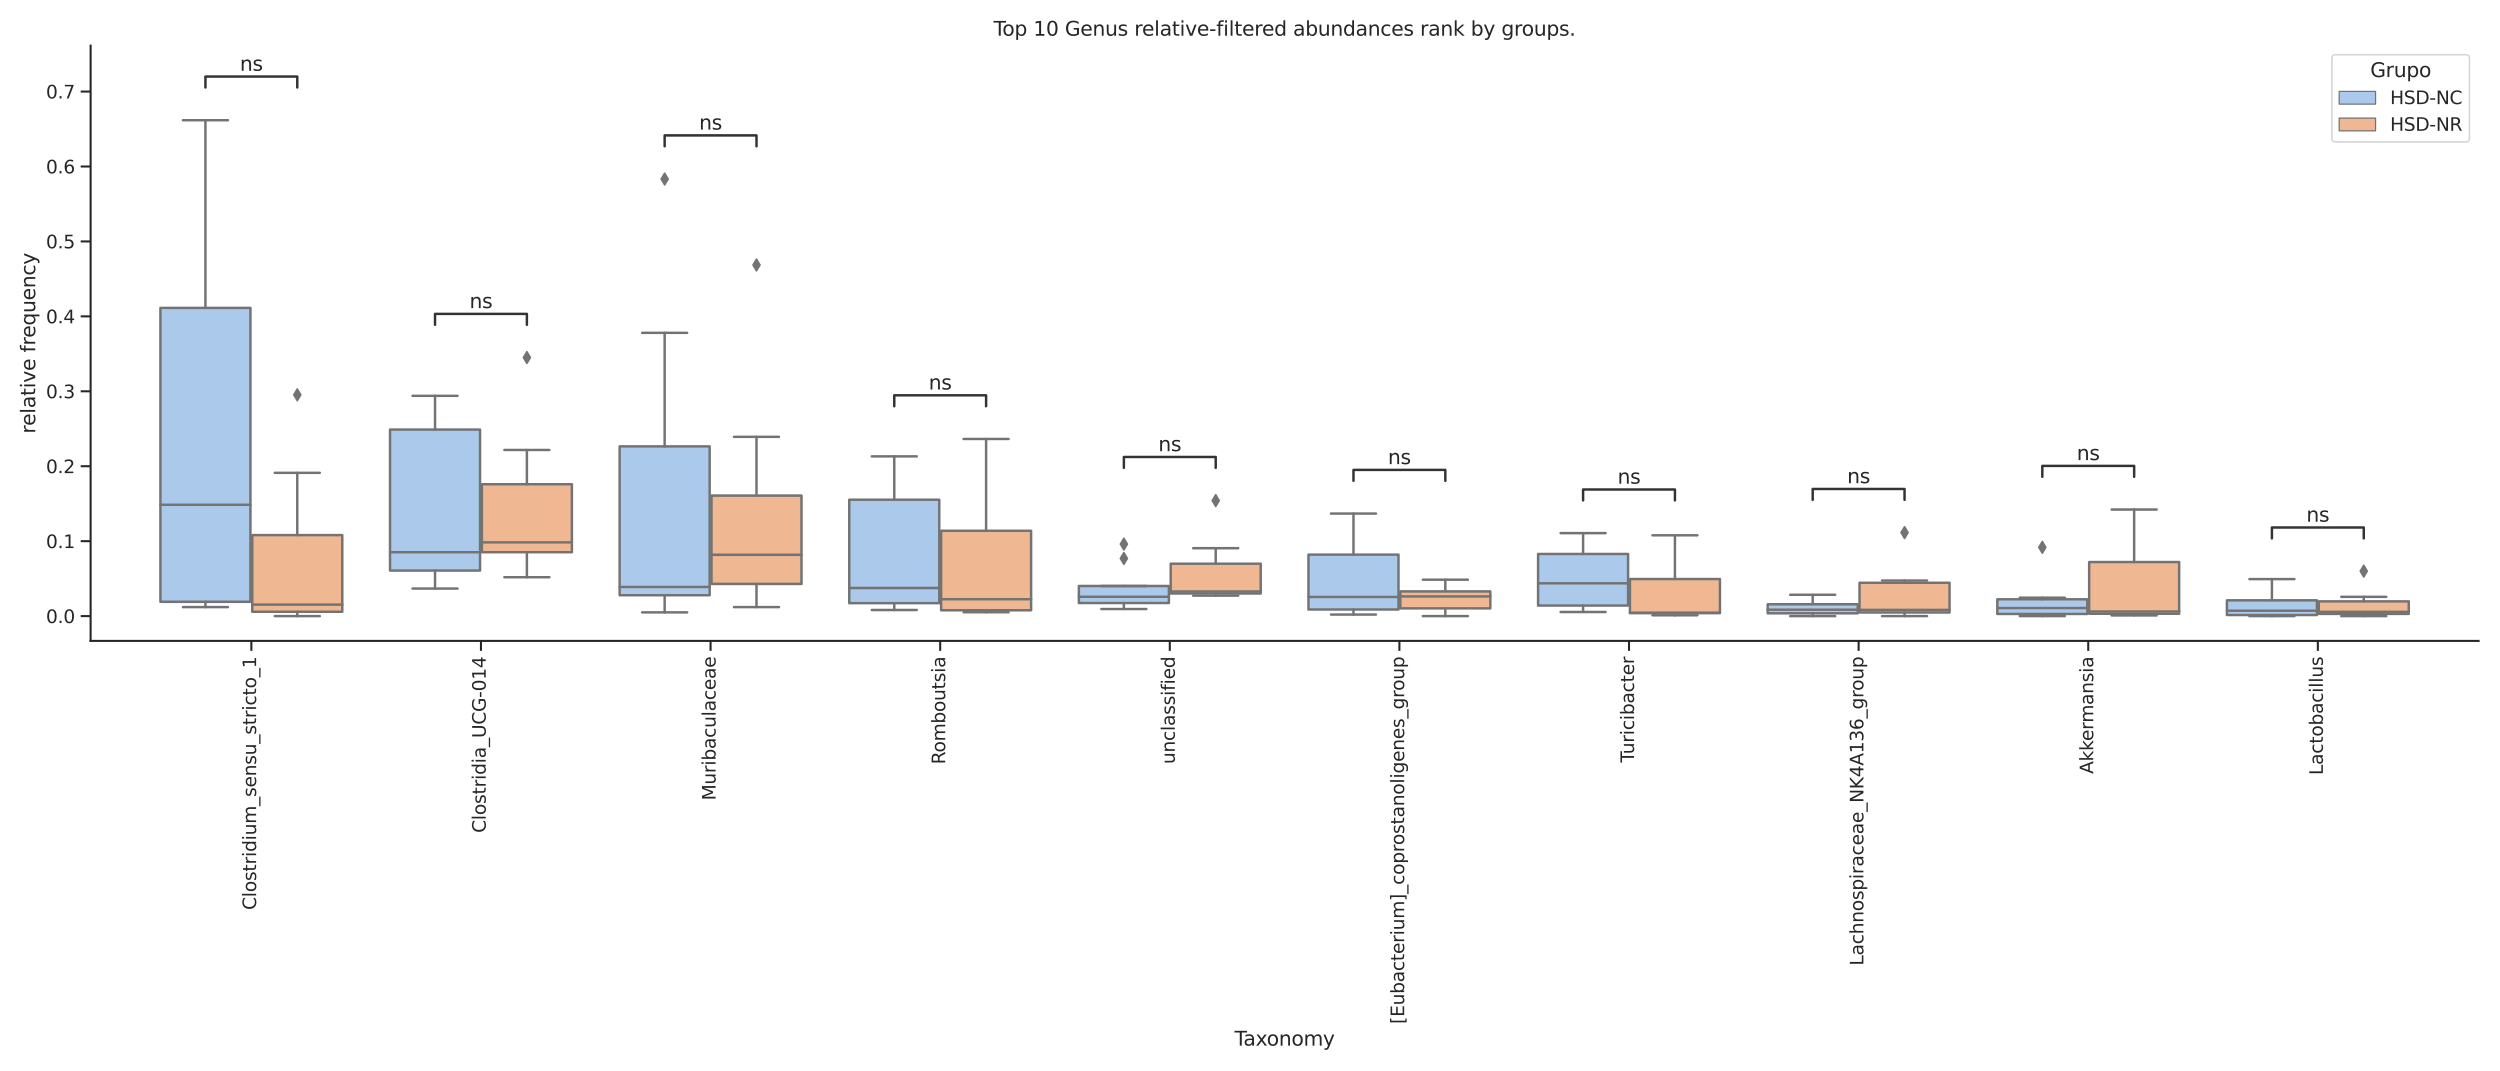 <?xml version="1.0" encoding="utf-8" standalone="no"?>
<!DOCTYPE svg PUBLIC "-//W3C//DTD SVG 1.1//EN"
  "http://www.w3.org/Graphics/SVG/1.1/DTD/svg11.dtd">
<svg xmlns:xlink="http://www.w3.org/1999/xlink" width="1512pt" height="648pt" viewBox="0 0 1512 648" xmlns="http://www.w3.org/2000/svg" version="1.1">
 <defs>
  <style type="text/css">*{stroke-linejoin: round; stroke-linecap: butt}</style>
 </defs>
 <g id="figure_1">
  <g id="patch_1">
   <path d="M 0 648 
L 1512 648 
L 1512 0 
L 0 0 
z
" style="fill: #ffffff"/>
  </g>
  <g id="axes_1">
   <g id="patch_2">
    <path d="M 54.81 387.63 
L 1499.04 387.63 
L 1499.04 27.6 
L 54.81 27.6 
z
" style="fill: #ffffff"/>
   </g>
   <g id="matplotlib.axis_1">
    <g id="xtick_1">
     <g id="line2d_1">
      <defs>
       <path id="md87590a192" d="M 0 0 
L 0 6 
" style="stroke: #262626; stroke-width: 1.25"/>
      </defs>
      <g>
       <use xlink:href="#md87590a192" x="152.018" y="387.63" style="fill: #262626; stroke: #262626; stroke-width: 1.25"/>
      </g>
     </g>
     <g id="text_1">
      <!-- Clostridium_sensu_stricto_1 -->
      <g style="fill: #262626" transform="translate(154.9 550.326)rotate(-90)scale(0.11 -0.11)">
       <defs>
        <path id="DejaVuSans-43" d="M 4122 4306 
L 4122 3641 
Q 3803 3938 3442 4084 
Q 3081 4231 2675 4231 
Q 1875 4231 1450 3742 
Q 1025 3253 1025 2328 
Q 1025 1406 1450 917 
Q 1875 428 2675 428 
Q 3081 428 3442 575 
Q 3803 722 4122 1019 
L 4122 359 
Q 3791 134 3420 21 
Q 3050 -91 2638 -91 
Q 1578 -91 968 557 
Q 359 1206 359 2328 
Q 359 3453 968 4101 
Q 1578 4750 2638 4750 
Q 3056 4750 3426 4639 
Q 3797 4528 4122 4306 
z
" transform="scale(0.016)"/>
        <path id="DejaVuSans-6c" d="M 603 4863 
L 1178 4863 
L 1178 0 
L 603 0 
L 603 4863 
z
" transform="scale(0.016)"/>
        <path id="DejaVuSans-6f" d="M 1959 3097 
Q 1497 3097 1228 2736 
Q 959 2375 959 1747 
Q 959 1119 1226 758 
Q 1494 397 1959 397 
Q 2419 397 2687 759 
Q 2956 1122 2956 1747 
Q 2956 2369 2687 2733 
Q 2419 3097 1959 3097 
z
M 1959 3584 
Q 2709 3584 3137 3096 
Q 3566 2609 3566 1747 
Q 3566 888 3137 398 
Q 2709 -91 1959 -91 
Q 1206 -91 779 398 
Q 353 888 353 1747 
Q 353 2609 779 3096 
Q 1206 3584 1959 3584 
z
" transform="scale(0.016)"/>
        <path id="DejaVuSans-73" d="M 2834 3397 
L 2834 2853 
Q 2591 2978 2328 3040 
Q 2066 3103 1784 3103 
Q 1356 3103 1142 2972 
Q 928 2841 928 2578 
Q 928 2378 1081 2264 
Q 1234 2150 1697 2047 
L 1894 2003 
Q 2506 1872 2764 1633 
Q 3022 1394 3022 966 
Q 3022 478 2636 193 
Q 2250 -91 1575 -91 
Q 1294 -91 989 -36 
Q 684 19 347 128 
L 347 722 
Q 666 556 975 473 
Q 1284 391 1588 391 
Q 1994 391 2212 530 
Q 2431 669 2431 922 
Q 2431 1156 2273 1281 
Q 2116 1406 1581 1522 
L 1381 1569 
Q 847 1681 609 1914 
Q 372 2147 372 2553 
Q 372 3047 722 3315 
Q 1072 3584 1716 3584 
Q 2034 3584 2315 3537 
Q 2597 3491 2834 3397 
z
" transform="scale(0.016)"/>
        <path id="DejaVuSans-74" d="M 1172 4494 
L 1172 3500 
L 2356 3500 
L 2356 3053 
L 1172 3053 
L 1172 1153 
Q 1172 725 1289 603 
Q 1406 481 1766 481 
L 2356 481 
L 2356 0 
L 1766 0 
Q 1100 0 847 248 
Q 594 497 594 1153 
L 594 3053 
L 172 3053 
L 172 3500 
L 594 3500 
L 594 4494 
L 1172 4494 
z
" transform="scale(0.016)"/>
        <path id="DejaVuSans-72" d="M 2631 2963 
Q 2534 3019 2420 3045 
Q 2306 3072 2169 3072 
Q 1681 3072 1420 2755 
Q 1159 2438 1159 1844 
L 1159 0 
L 581 0 
L 581 3500 
L 1159 3500 
L 1159 2956 
Q 1341 3275 1631 3429 
Q 1922 3584 2338 3584 
Q 2397 3584 2469 3576 
Q 2541 3569 2628 3553 
L 2631 2963 
z
" transform="scale(0.016)"/>
        <path id="DejaVuSans-69" d="M 603 3500 
L 1178 3500 
L 1178 0 
L 603 0 
L 603 3500 
z
M 603 4863 
L 1178 4863 
L 1178 4134 
L 603 4134 
L 603 4863 
z
" transform="scale(0.016)"/>
        <path id="DejaVuSans-64" d="M 2906 2969 
L 2906 4863 
L 3481 4863 
L 3481 0 
L 2906 0 
L 2906 525 
Q 2725 213 2448 61 
Q 2172 -91 1784 -91 
Q 1150 -91 751 415 
Q 353 922 353 1747 
Q 353 2572 751 3078 
Q 1150 3584 1784 3584 
Q 2172 3584 2448 3432 
Q 2725 3281 2906 2969 
z
M 947 1747 
Q 947 1113 1208 752 
Q 1469 391 1925 391 
Q 2381 391 2643 752 
Q 2906 1113 2906 1747 
Q 2906 2381 2643 2742 
Q 2381 3103 1925 3103 
Q 1469 3103 1208 2742 
Q 947 2381 947 1747 
z
" transform="scale(0.016)"/>
        <path id="DejaVuSans-75" d="M 544 1381 
L 544 3500 
L 1119 3500 
L 1119 1403 
Q 1119 906 1312 657 
Q 1506 409 1894 409 
Q 2359 409 2629 706 
Q 2900 1003 2900 1516 
L 2900 3500 
L 3475 3500 
L 3475 0 
L 2900 0 
L 2900 538 
Q 2691 219 2414 64 
Q 2138 -91 1772 -91 
Q 1169 -91 856 284 
Q 544 659 544 1381 
z
M 1991 3584 
L 1991 3584 
z
" transform="scale(0.016)"/>
        <path id="DejaVuSans-6d" d="M 3328 2828 
Q 3544 3216 3844 3400 
Q 4144 3584 4550 3584 
Q 5097 3584 5394 3201 
Q 5691 2819 5691 2113 
L 5691 0 
L 5113 0 
L 5113 2094 
Q 5113 2597 4934 2840 
Q 4756 3084 4391 3084 
Q 3944 3084 3684 2787 
Q 3425 2491 3425 1978 
L 3425 0 
L 2847 0 
L 2847 2094 
Q 2847 2600 2669 2842 
Q 2491 3084 2119 3084 
Q 1678 3084 1418 2786 
Q 1159 2488 1159 1978 
L 1159 0 
L 581 0 
L 581 3500 
L 1159 3500 
L 1159 2956 
Q 1356 3278 1631 3431 
Q 1906 3584 2284 3584 
Q 2666 3584 2933 3390 
Q 3200 3197 3328 2828 
z
" transform="scale(0.016)"/>
        <path id="DejaVuSans-5f" d="M 3263 -1063 
L 3263 -1509 
L -63 -1509 
L -63 -1063 
L 3263 -1063 
z
" transform="scale(0.016)"/>
        <path id="DejaVuSans-65" d="M 3597 1894 
L 3597 1613 
L 953 1613 
Q 991 1019 1311 708 
Q 1631 397 2203 397 
Q 2534 397 2845 478 
Q 3156 559 3463 722 
L 3463 178 
Q 3153 47 2828 -22 
Q 2503 -91 2169 -91 
Q 1331 -91 842 396 
Q 353 884 353 1716 
Q 353 2575 817 3079 
Q 1281 3584 2069 3584 
Q 2775 3584 3186 3129 
Q 3597 2675 3597 1894 
z
M 3022 2063 
Q 3016 2534 2758 2815 
Q 2500 3097 2075 3097 
Q 1594 3097 1305 2825 
Q 1016 2553 972 2059 
L 3022 2063 
z
" transform="scale(0.016)"/>
        <path id="DejaVuSans-6e" d="M 3513 2113 
L 3513 0 
L 2938 0 
L 2938 2094 
Q 2938 2591 2744 2837 
Q 2550 3084 2163 3084 
Q 1697 3084 1428 2787 
Q 1159 2491 1159 1978 
L 1159 0 
L 581 0 
L 581 3500 
L 1159 3500 
L 1159 2956 
Q 1366 3272 1645 3428 
Q 1925 3584 2291 3584 
Q 2894 3584 3203 3211 
Q 3513 2838 3513 2113 
z
" transform="scale(0.016)"/>
        <path id="DejaVuSans-63" d="M 3122 3366 
L 3122 2828 
Q 2878 2963 2633 3030 
Q 2388 3097 2138 3097 
Q 1578 3097 1268 2742 
Q 959 2388 959 1747 
Q 959 1106 1268 751 
Q 1578 397 2138 397 
Q 2388 397 2633 464 
Q 2878 531 3122 666 
L 3122 134 
Q 2881 22 2623 -34 
Q 2366 -91 2075 -91 
Q 1284 -91 818 406 
Q 353 903 353 1747 
Q 353 2603 823 3093 
Q 1294 3584 2113 3584 
Q 2378 3584 2631 3529 
Q 2884 3475 3122 3366 
z
" transform="scale(0.016)"/>
        <path id="DejaVuSans-31" d="M 794 531 
L 1825 531 
L 1825 4091 
L 703 3866 
L 703 4441 
L 1819 4666 
L 2450 4666 
L 2450 531 
L 3481 531 
L 3481 0 
L 794 0 
L 794 531 
z
" transform="scale(0.016)"/>
       </defs>
       <use xlink:href="#DejaVuSans-43"/>
       <use xlink:href="#DejaVuSans-6c" x="69.824"/>
       <use xlink:href="#DejaVuSans-6f" x="97.607"/>
       <use xlink:href="#DejaVuSans-73" x="158.789"/>
       <use xlink:href="#DejaVuSans-74" x="210.889"/>
       <use xlink:href="#DejaVuSans-72" x="250.098"/>
       <use xlink:href="#DejaVuSans-69" x="291.211"/>
       <use xlink:href="#DejaVuSans-64" x="318.994"/>
       <use xlink:href="#DejaVuSans-69" x="382.471"/>
       <use xlink:href="#DejaVuSans-75" x="410.254"/>
       <use xlink:href="#DejaVuSans-6d" x="473.633"/>
       <use xlink:href="#DejaVuSans-5f" x="571.045"/>
       <use xlink:href="#DejaVuSans-73" x="621.045"/>
       <use xlink:href="#DejaVuSans-65" x="673.145"/>
       <use xlink:href="#DejaVuSans-6e" x="734.668"/>
       <use xlink:href="#DejaVuSans-73" x="798.047"/>
       <use xlink:href="#DejaVuSans-75" x="850.146"/>
       <use xlink:href="#DejaVuSans-5f" x="913.525"/>
       <use xlink:href="#DejaVuSans-73" x="963.525"/>
       <use xlink:href="#DejaVuSans-74" x="1015.625"/>
       <use xlink:href="#DejaVuSans-72" x="1054.834"/>
       <use xlink:href="#DejaVuSans-69" x="1095.947"/>
       <use xlink:href="#DejaVuSans-63" x="1123.73"/>
       <use xlink:href="#DejaVuSans-74" x="1178.711"/>
       <use xlink:href="#DejaVuSans-6f" x="1217.92"/>
       <use xlink:href="#DejaVuSans-5f" x="1279.102"/>
       <use xlink:href="#DejaVuSans-31" x="1329.102"/>
      </g>
     </g>
    </g>
    <g id="xtick_2">
     <g id="line2d_2">
      <g>
       <use xlink:href="#md87590a192" x="290.886" y="387.63" style="fill: #262626; stroke: #262626; stroke-width: 1.25"/>
      </g>
     </g>
     <g id="text_2">
      <!-- Clostridia_UCG-014 -->
      <g style="fill: #262626" transform="translate(293.768 503.718)rotate(-90)scale(0.11 -0.11)">
       <defs>
        <path id="DejaVuSans-61" d="M 2194 1759 
Q 1497 1759 1228 1600 
Q 959 1441 959 1056 
Q 959 750 1161 570 
Q 1363 391 1709 391 
Q 2188 391 2477 730 
Q 2766 1069 2766 1631 
L 2766 1759 
L 2194 1759 
z
M 3341 1997 
L 3341 0 
L 2766 0 
L 2766 531 
Q 2569 213 2275 61 
Q 1981 -91 1556 -91 
Q 1019 -91 701 211 
Q 384 513 384 1019 
Q 384 1609 779 1909 
Q 1175 2209 1959 2209 
L 2766 2209 
L 2766 2266 
Q 2766 2663 2505 2880 
Q 2244 3097 1772 3097 
Q 1472 3097 1187 3025 
Q 903 2953 641 2809 
L 641 3341 
Q 956 3463 1253 3523 
Q 1550 3584 1831 3584 
Q 2591 3584 2966 3190 
Q 3341 2797 3341 1997 
z
" transform="scale(0.016)"/>
        <path id="DejaVuSans-55" d="M 556 4666 
L 1191 4666 
L 1191 1831 
Q 1191 1081 1462 751 
Q 1734 422 2344 422 
Q 2950 422 3222 751 
Q 3494 1081 3494 1831 
L 3494 4666 
L 4128 4666 
L 4128 1753 
Q 4128 841 3676 375 
Q 3225 -91 2344 -91 
Q 1459 -91 1007 375 
Q 556 841 556 1753 
L 556 4666 
z
" transform="scale(0.016)"/>
        <path id="DejaVuSans-47" d="M 3809 666 
L 3809 1919 
L 2778 1919 
L 2778 2438 
L 4434 2438 
L 4434 434 
Q 4069 175 3628 42 
Q 3188 -91 2688 -91 
Q 1594 -91 976 548 
Q 359 1188 359 2328 
Q 359 3472 976 4111 
Q 1594 4750 2688 4750 
Q 3144 4750 3555 4637 
Q 3966 4525 4313 4306 
L 4313 3634 
Q 3963 3931 3569 4081 
Q 3175 4231 2741 4231 
Q 1884 4231 1454 3753 
Q 1025 3275 1025 2328 
Q 1025 1384 1454 906 
Q 1884 428 2741 428 
Q 3075 428 3337 486 
Q 3600 544 3809 666 
z
" transform="scale(0.016)"/>
        <path id="DejaVuSans-2d" d="M 313 2009 
L 1997 2009 
L 1997 1497 
L 313 1497 
L 313 2009 
z
" transform="scale(0.016)"/>
        <path id="DejaVuSans-30" d="M 2034 4250 
Q 1547 4250 1301 3770 
Q 1056 3291 1056 2328 
Q 1056 1369 1301 889 
Q 1547 409 2034 409 
Q 2525 409 2770 889 
Q 3016 1369 3016 2328 
Q 3016 3291 2770 3770 
Q 2525 4250 2034 4250 
z
M 2034 4750 
Q 2819 4750 3233 4129 
Q 3647 3509 3647 2328 
Q 3647 1150 3233 529 
Q 2819 -91 2034 -91 
Q 1250 -91 836 529 
Q 422 1150 422 2328 
Q 422 3509 836 4129 
Q 1250 4750 2034 4750 
z
" transform="scale(0.016)"/>
        <path id="DejaVuSans-34" d="M 2419 4116 
L 825 1625 
L 2419 1625 
L 2419 4116 
z
M 2253 4666 
L 3047 4666 
L 3047 1625 
L 3713 1625 
L 3713 1100 
L 3047 1100 
L 3047 0 
L 2419 0 
L 2419 1100 
L 313 1100 
L 313 1709 
L 2253 4666 
z
" transform="scale(0.016)"/>
       </defs>
       <use xlink:href="#DejaVuSans-43"/>
       <use xlink:href="#DejaVuSans-6c" x="69.824"/>
       <use xlink:href="#DejaVuSans-6f" x="97.607"/>
       <use xlink:href="#DejaVuSans-73" x="158.789"/>
       <use xlink:href="#DejaVuSans-74" x="210.889"/>
       <use xlink:href="#DejaVuSans-72" x="250.098"/>
       <use xlink:href="#DejaVuSans-69" x="291.211"/>
       <use xlink:href="#DejaVuSans-64" x="318.994"/>
       <use xlink:href="#DejaVuSans-69" x="382.471"/>
       <use xlink:href="#DejaVuSans-61" x="410.254"/>
       <use xlink:href="#DejaVuSans-5f" x="471.533"/>
       <use xlink:href="#DejaVuSans-55" x="521.533"/>
       <use xlink:href="#DejaVuSans-43" x="594.727"/>
       <use xlink:href="#DejaVuSans-47" x="664.551"/>
       <use xlink:href="#DejaVuSans-2d" x="742.041"/>
       <use xlink:href="#DejaVuSans-30" x="778.125"/>
       <use xlink:href="#DejaVuSans-31" x="841.748"/>
       <use xlink:href="#DejaVuSans-34" x="905.371"/>
      </g>
     </g>
    </g>
    <g id="xtick_3">
     <g id="line2d_3">
      <g>
       <use xlink:href="#md87590a192" x="429.754" y="387.63" style="fill: #262626; stroke: #262626; stroke-width: 1.25"/>
      </g>
     </g>
     <g id="text_3">
      <!-- Muribaculaceae -->
      <g style="fill: #262626" transform="translate(432.79 484.037)rotate(-90)scale(0.11 -0.11)">
       <defs>
        <path id="DejaVuSans-4d" d="M 628 4666 
L 1569 4666 
L 2759 1491 
L 3956 4666 
L 4897 4666 
L 4897 0 
L 4281 0 
L 4281 4097 
L 3078 897 
L 2444 897 
L 1241 4097 
L 1241 0 
L 628 0 
L 628 4666 
z
" transform="scale(0.016)"/>
        <path id="DejaVuSans-62" d="M 3116 1747 
Q 3116 2381 2855 2742 
Q 2594 3103 2138 3103 
Q 1681 3103 1420 2742 
Q 1159 2381 1159 1747 
Q 1159 1113 1420 752 
Q 1681 391 2138 391 
Q 2594 391 2855 752 
Q 3116 1113 3116 1747 
z
M 1159 2969 
Q 1341 3281 1617 3432 
Q 1894 3584 2278 3584 
Q 2916 3584 3314 3078 
Q 3713 2572 3713 1747 
Q 3713 922 3314 415 
Q 2916 -91 2278 -91 
Q 1894 -91 1617 61 
Q 1341 213 1159 525 
L 1159 0 
L 581 0 
L 581 4863 
L 1159 4863 
L 1159 2969 
z
" transform="scale(0.016)"/>
       </defs>
       <use xlink:href="#DejaVuSans-4d"/>
       <use xlink:href="#DejaVuSans-75" x="86.279"/>
       <use xlink:href="#DejaVuSans-72" x="149.658"/>
       <use xlink:href="#DejaVuSans-69" x="190.771"/>
       <use xlink:href="#DejaVuSans-62" x="218.555"/>
       <use xlink:href="#DejaVuSans-61" x="282.031"/>
       <use xlink:href="#DejaVuSans-63" x="343.311"/>
       <use xlink:href="#DejaVuSans-75" x="398.291"/>
       <use xlink:href="#DejaVuSans-6c" x="461.67"/>
       <use xlink:href="#DejaVuSans-61" x="489.453"/>
       <use xlink:href="#DejaVuSans-63" x="550.732"/>
       <use xlink:href="#DejaVuSans-65" x="605.713"/>
       <use xlink:href="#DejaVuSans-61" x="667.236"/>
       <use xlink:href="#DejaVuSans-65" x="728.516"/>
      </g>
     </g>
    </g>
    <g id="xtick_4">
     <g id="line2d_4">
      <g>
       <use xlink:href="#md87590a192" x="568.623" y="387.63" style="fill: #262626; stroke: #262626; stroke-width: 1.25"/>
      </g>
     </g>
     <g id="text_4">
      <!-- Romboutsia -->
      <g style="fill: #262626" transform="translate(571.658 462.248)rotate(-90)scale(0.11 -0.11)">
       <defs>
        <path id="DejaVuSans-52" d="M 2841 2188 
Q 3044 2119 3236 1894 
Q 3428 1669 3622 1275 
L 4263 0 
L 3584 0 
L 2988 1197 
Q 2756 1666 2539 1819 
Q 2322 1972 1947 1972 
L 1259 1972 
L 1259 0 
L 628 0 
L 628 4666 
L 2053 4666 
Q 2853 4666 3247 4331 
Q 3641 3997 3641 3322 
Q 3641 2881 3436 2590 
Q 3231 2300 2841 2188 
z
M 1259 4147 
L 1259 2491 
L 2053 2491 
Q 2509 2491 2742 2702 
Q 2975 2913 2975 3322 
Q 2975 3731 2742 3939 
Q 2509 4147 2053 4147 
L 1259 4147 
z
" transform="scale(0.016)"/>
       </defs>
       <use xlink:href="#DejaVuSans-52"/>
       <use xlink:href="#DejaVuSans-6f" x="64.982"/>
       <use xlink:href="#DejaVuSans-6d" x="126.164"/>
       <use xlink:href="#DejaVuSans-62" x="223.576"/>
       <use xlink:href="#DejaVuSans-6f" x="287.053"/>
       <use xlink:href="#DejaVuSans-75" x="348.234"/>
       <use xlink:href="#DejaVuSans-74" x="411.613"/>
       <use xlink:href="#DejaVuSans-73" x="450.822"/>
       <use xlink:href="#DejaVuSans-69" x="502.922"/>
       <use xlink:href="#DejaVuSans-61" x="530.705"/>
      </g>
     </g>
    </g>
    <g id="xtick_5">
     <g id="line2d_5">
      <g>
       <use xlink:href="#md87590a192" x="707.491" y="387.63" style="fill: #262626; stroke: #262626; stroke-width: 1.25"/>
      </g>
     </g>
     <g id="text_5">
      <!-- unclassified -->
      <g style="fill: #262626" transform="translate(710.526 462.114)rotate(-90)scale(0.11 -0.11)">
       <defs>
        <path id="DejaVuSans-66" d="M 2375 4863 
L 2375 4384 
L 1825 4384 
Q 1516 4384 1395 4259 
Q 1275 4134 1275 3809 
L 1275 3500 
L 2222 3500 
L 2222 3053 
L 1275 3053 
L 1275 0 
L 697 0 
L 697 3053 
L 147 3053 
L 147 3500 
L 697 3500 
L 697 3744 
Q 697 4328 969 4595 
Q 1241 4863 1831 4863 
L 2375 4863 
z
" transform="scale(0.016)"/>
       </defs>
       <use xlink:href="#DejaVuSans-75"/>
       <use xlink:href="#DejaVuSans-6e" x="63.379"/>
       <use xlink:href="#DejaVuSans-63" x="126.758"/>
       <use xlink:href="#DejaVuSans-6c" x="181.738"/>
       <use xlink:href="#DejaVuSans-61" x="209.521"/>
       <use xlink:href="#DejaVuSans-73" x="270.801"/>
       <use xlink:href="#DejaVuSans-73" x="322.9"/>
       <use xlink:href="#DejaVuSans-69" x="375"/>
       <use xlink:href="#DejaVuSans-66" x="402.783"/>
       <use xlink:href="#DejaVuSans-69" x="437.988"/>
       <use xlink:href="#DejaVuSans-65" x="465.771"/>
       <use xlink:href="#DejaVuSans-64" x="527.295"/>
      </g>
     </g>
    </g>
    <g id="xtick_6">
     <g id="line2d_6">
      <g>
       <use xlink:href="#md87590a192" x="846.359" y="387.63" style="fill: #262626; stroke: #262626; stroke-width: 1.25"/>
      </g>
     </g>
     <g id="text_6">
      <!-- [Eubacterium]_coprostanoligenes_group -->
      <g style="fill: #262626" transform="translate(849.241 619.282)rotate(-90)scale(0.11 -0.11)">
       <defs>
        <path id="DejaVuSans-5b" d="M 550 4863 
L 1875 4863 
L 1875 4416 
L 1125 4416 
L 1125 -397 
L 1875 -397 
L 1875 -844 
L 550 -844 
L 550 4863 
z
" transform="scale(0.016)"/>
        <path id="DejaVuSans-45" d="M 628 4666 
L 3578 4666 
L 3578 4134 
L 1259 4134 
L 1259 2753 
L 3481 2753 
L 3481 2222 
L 1259 2222 
L 1259 531 
L 3634 531 
L 3634 0 
L 628 0 
L 628 4666 
z
" transform="scale(0.016)"/>
        <path id="DejaVuSans-5d" d="M 1947 4863 
L 1947 -844 
L 622 -844 
L 622 -397 
L 1369 -397 
L 1369 4416 
L 622 4416 
L 622 4863 
L 1947 4863 
z
" transform="scale(0.016)"/>
        <path id="DejaVuSans-70" d="M 1159 525 
L 1159 -1331 
L 581 -1331 
L 581 3500 
L 1159 3500 
L 1159 2969 
Q 1341 3281 1617 3432 
Q 1894 3584 2278 3584 
Q 2916 3584 3314 3078 
Q 3713 2572 3713 1747 
Q 3713 922 3314 415 
Q 2916 -91 2278 -91 
Q 1894 -91 1617 61 
Q 1341 213 1159 525 
z
M 3116 1747 
Q 3116 2381 2855 2742 
Q 2594 3103 2138 3103 
Q 1681 3103 1420 2742 
Q 1159 2381 1159 1747 
Q 1159 1113 1420 752 
Q 1681 391 2138 391 
Q 2594 391 2855 752 
Q 3116 1113 3116 1747 
z
" transform="scale(0.016)"/>
        <path id="DejaVuSans-67" d="M 2906 1791 
Q 2906 2416 2648 2759 
Q 2391 3103 1925 3103 
Q 1463 3103 1205 2759 
Q 947 2416 947 1791 
Q 947 1169 1205 825 
Q 1463 481 1925 481 
Q 2391 481 2648 825 
Q 2906 1169 2906 1791 
z
M 3481 434 
Q 3481 -459 3084 -895 
Q 2688 -1331 1869 -1331 
Q 1566 -1331 1297 -1286 
Q 1028 -1241 775 -1147 
L 775 -588 
Q 1028 -725 1275 -790 
Q 1522 -856 1778 -856 
Q 2344 -856 2625 -561 
Q 2906 -266 2906 331 
L 2906 616 
Q 2728 306 2450 153 
Q 2172 0 1784 0 
Q 1141 0 747 490 
Q 353 981 353 1791 
Q 353 2603 747 3093 
Q 1141 3584 1784 3584 
Q 2172 3584 2450 3431 
Q 2728 3278 2906 2969 
L 2906 3500 
L 3481 3500 
L 3481 434 
z
" transform="scale(0.016)"/>
       </defs>
       <use xlink:href="#DejaVuSans-5b"/>
       <use xlink:href="#DejaVuSans-45" x="39.014"/>
       <use xlink:href="#DejaVuSans-75" x="102.197"/>
       <use xlink:href="#DejaVuSans-62" x="165.576"/>
       <use xlink:href="#DejaVuSans-61" x="229.053"/>
       <use xlink:href="#DejaVuSans-63" x="290.332"/>
       <use xlink:href="#DejaVuSans-74" x="345.312"/>
       <use xlink:href="#DejaVuSans-65" x="384.521"/>
       <use xlink:href="#DejaVuSans-72" x="446.045"/>
       <use xlink:href="#DejaVuSans-69" x="487.158"/>
       <use xlink:href="#DejaVuSans-75" x="514.941"/>
       <use xlink:href="#DejaVuSans-6d" x="578.32"/>
       <use xlink:href="#DejaVuSans-5d" x="675.732"/>
       <use xlink:href="#DejaVuSans-5f" x="714.746"/>
       <use xlink:href="#DejaVuSans-63" x="764.746"/>
       <use xlink:href="#DejaVuSans-6f" x="819.727"/>
       <use xlink:href="#DejaVuSans-70" x="880.908"/>
       <use xlink:href="#DejaVuSans-72" x="944.385"/>
       <use xlink:href="#DejaVuSans-6f" x="983.248"/>
       <use xlink:href="#DejaVuSans-73" x="1044.43"/>
       <use xlink:href="#DejaVuSans-74" x="1096.529"/>
       <use xlink:href="#DejaVuSans-61" x="1135.738"/>
       <use xlink:href="#DejaVuSans-6e" x="1197.018"/>
       <use xlink:href="#DejaVuSans-6f" x="1260.396"/>
       <use xlink:href="#DejaVuSans-6c" x="1321.578"/>
       <use xlink:href="#DejaVuSans-69" x="1349.361"/>
       <use xlink:href="#DejaVuSans-67" x="1377.145"/>
       <use xlink:href="#DejaVuSans-65" x="1440.621"/>
       <use xlink:href="#DejaVuSans-6e" x="1502.145"/>
       <use xlink:href="#DejaVuSans-65" x="1565.523"/>
       <use xlink:href="#DejaVuSans-73" x="1627.047"/>
       <use xlink:href="#DejaVuSans-5f" x="1679.146"/>
       <use xlink:href="#DejaVuSans-67" x="1729.146"/>
       <use xlink:href="#DejaVuSans-72" x="1792.623"/>
       <use xlink:href="#DejaVuSans-6f" x="1831.486"/>
       <use xlink:href="#DejaVuSans-75" x="1892.668"/>
       <use xlink:href="#DejaVuSans-70" x="1956.047"/>
      </g>
     </g>
    </g>
    <g id="xtick_7">
     <g id="line2d_7">
      <g>
       <use xlink:href="#md87590a192" x="985.227" y="387.63" style="fill: #262626; stroke: #262626; stroke-width: 1.25"/>
      </g>
     </g>
     <g id="text_7">
      <!-- Turicibacter -->
      <g style="fill: #262626" transform="translate(988.263 461.214)rotate(-90)scale(0.11 -0.11)">
       <defs>
        <path id="DejaVuSans-54" d="M -19 4666 
L 3928 4666 
L 3928 4134 
L 2272 4134 
L 2272 0 
L 1638 0 
L 1638 4134 
L -19 4134 
L -19 4666 
z
" transform="scale(0.016)"/>
       </defs>
       <use xlink:href="#DejaVuSans-54"/>
       <use xlink:href="#DejaVuSans-75" x="45.959"/>
       <use xlink:href="#DejaVuSans-72" x="109.338"/>
       <use xlink:href="#DejaVuSans-69" x="150.451"/>
       <use xlink:href="#DejaVuSans-63" x="178.234"/>
       <use xlink:href="#DejaVuSans-69" x="233.215"/>
       <use xlink:href="#DejaVuSans-62" x="260.998"/>
       <use xlink:href="#DejaVuSans-61" x="324.475"/>
       <use xlink:href="#DejaVuSans-63" x="385.754"/>
       <use xlink:href="#DejaVuSans-74" x="440.734"/>
       <use xlink:href="#DejaVuSans-65" x="479.943"/>
       <use xlink:href="#DejaVuSans-72" x="541.467"/>
      </g>
     </g>
    </g>
    <g id="xtick_8">
     <g id="line2d_8">
      <g>
       <use xlink:href="#md87590a192" x="1124.096" y="387.63" style="fill: #262626; stroke: #262626; stroke-width: 1.25"/>
      </g>
     </g>
     <g id="text_8">
      <!-- Lachnospiraceae_NK4A136_group -->
      <g style="fill: #262626" transform="translate(1126.978 583.986)rotate(-90)scale(0.11 -0.11)">
       <defs>
        <path id="DejaVuSans-4c" d="M 628 4666 
L 1259 4666 
L 1259 531 
L 3531 531 
L 3531 0 
L 628 0 
L 628 4666 
z
" transform="scale(0.016)"/>
        <path id="DejaVuSans-68" d="M 3513 2113 
L 3513 0 
L 2938 0 
L 2938 2094 
Q 2938 2591 2744 2837 
Q 2550 3084 2163 3084 
Q 1697 3084 1428 2787 
Q 1159 2491 1159 1978 
L 1159 0 
L 581 0 
L 581 4863 
L 1159 4863 
L 1159 2956 
Q 1366 3272 1645 3428 
Q 1925 3584 2291 3584 
Q 2894 3584 3203 3211 
Q 3513 2838 3513 2113 
z
" transform="scale(0.016)"/>
        <path id="DejaVuSans-4e" d="M 628 4666 
L 1478 4666 
L 3547 763 
L 3547 4666 
L 4159 4666 
L 4159 0 
L 3309 0 
L 1241 3903 
L 1241 0 
L 628 0 
L 628 4666 
z
" transform="scale(0.016)"/>
        <path id="DejaVuSans-4b" d="M 628 4666 
L 1259 4666 
L 1259 2694 
L 3353 4666 
L 4166 4666 
L 1850 2491 
L 4331 0 
L 3500 0 
L 1259 2247 
L 1259 0 
L 628 0 
L 628 4666 
z
" transform="scale(0.016)"/>
        <path id="DejaVuSans-41" d="M 2188 4044 
L 1331 1722 
L 3047 1722 
L 2188 4044 
z
M 1831 4666 
L 2547 4666 
L 4325 0 
L 3669 0 
L 3244 1197 
L 1141 1197 
L 716 0 
L 50 0 
L 1831 4666 
z
" transform="scale(0.016)"/>
        <path id="DejaVuSans-33" d="M 2597 2516 
Q 3050 2419 3304 2112 
Q 3559 1806 3559 1356 
Q 3559 666 3084 287 
Q 2609 -91 1734 -91 
Q 1441 -91 1130 -33 
Q 819 25 488 141 
L 488 750 
Q 750 597 1062 519 
Q 1375 441 1716 441 
Q 2309 441 2620 675 
Q 2931 909 2931 1356 
Q 2931 1769 2642 2001 
Q 2353 2234 1838 2234 
L 1294 2234 
L 1294 2753 
L 1863 2753 
Q 2328 2753 2575 2939 
Q 2822 3125 2822 3475 
Q 2822 3834 2567 4026 
Q 2313 4219 1838 4219 
Q 1578 4219 1281 4162 
Q 984 4106 628 3988 
L 628 4550 
Q 988 4650 1302 4700 
Q 1616 4750 1894 4750 
Q 2613 4750 3031 4423 
Q 3450 4097 3450 3541 
Q 3450 3153 3228 2886 
Q 3006 2619 2597 2516 
z
" transform="scale(0.016)"/>
        <path id="DejaVuSans-36" d="M 2113 2584 
Q 1688 2584 1439 2293 
Q 1191 2003 1191 1497 
Q 1191 994 1439 701 
Q 1688 409 2113 409 
Q 2538 409 2786 701 
Q 3034 994 3034 1497 
Q 3034 2003 2786 2293 
Q 2538 2584 2113 2584 
z
M 3366 4563 
L 3366 3988 
Q 3128 4100 2886 4159 
Q 2644 4219 2406 4219 
Q 1781 4219 1451 3797 
Q 1122 3375 1075 2522 
Q 1259 2794 1537 2939 
Q 1816 3084 2150 3084 
Q 2853 3084 3261 2657 
Q 3669 2231 3669 1497 
Q 3669 778 3244 343 
Q 2819 -91 2113 -91 
Q 1303 -91 875 529 
Q 447 1150 447 2328 
Q 447 3434 972 4092 
Q 1497 4750 2381 4750 
Q 2619 4750 2861 4703 
Q 3103 4656 3366 4563 
z
" transform="scale(0.016)"/>
       </defs>
       <use xlink:href="#DejaVuSans-4c"/>
       <use xlink:href="#DejaVuSans-61" x="55.713"/>
       <use xlink:href="#DejaVuSans-63" x="116.992"/>
       <use xlink:href="#DejaVuSans-68" x="171.973"/>
       <use xlink:href="#DejaVuSans-6e" x="235.352"/>
       <use xlink:href="#DejaVuSans-6f" x="298.73"/>
       <use xlink:href="#DejaVuSans-73" x="359.912"/>
       <use xlink:href="#DejaVuSans-70" x="412.012"/>
       <use xlink:href="#DejaVuSans-69" x="475.488"/>
       <use xlink:href="#DejaVuSans-72" x="503.271"/>
       <use xlink:href="#DejaVuSans-61" x="544.385"/>
       <use xlink:href="#DejaVuSans-63" x="605.664"/>
       <use xlink:href="#DejaVuSans-65" x="660.645"/>
       <use xlink:href="#DejaVuSans-61" x="722.168"/>
       <use xlink:href="#DejaVuSans-65" x="783.447"/>
       <use xlink:href="#DejaVuSans-5f" x="844.971"/>
       <use xlink:href="#DejaVuSans-4e" x="894.971"/>
       <use xlink:href="#DejaVuSans-4b" x="969.775"/>
       <use xlink:href="#DejaVuSans-34" x="1035.352"/>
       <use xlink:href="#DejaVuSans-41" x="1098.975"/>
       <use xlink:href="#DejaVuSans-31" x="1167.383"/>
       <use xlink:href="#DejaVuSans-33" x="1231.006"/>
       <use xlink:href="#DejaVuSans-36" x="1294.629"/>
       <use xlink:href="#DejaVuSans-5f" x="1358.252"/>
       <use xlink:href="#DejaVuSans-67" x="1408.252"/>
       <use xlink:href="#DejaVuSans-72" x="1471.729"/>
       <use xlink:href="#DejaVuSans-6f" x="1510.592"/>
       <use xlink:href="#DejaVuSans-75" x="1571.773"/>
       <use xlink:href="#DejaVuSans-70" x="1635.152"/>
      </g>
     </g>
    </g>
    <g id="xtick_9">
     <g id="line2d_9">
      <g>
       <use xlink:href="#md87590a192" x="1262.964" y="387.63" style="fill: #262626; stroke: #262626; stroke-width: 1.25"/>
      </g>
     </g>
     <g id="text_9">
      <!-- Akkermansia -->
      <g style="fill: #262626" transform="translate(1265.999 468.047)rotate(-90)scale(0.11 -0.11)">
       <defs>
        <path id="DejaVuSans-6b" d="M 581 4863 
L 1159 4863 
L 1159 1991 
L 2875 3500 
L 3609 3500 
L 1753 1863 
L 3688 0 
L 2938 0 
L 1159 1709 
L 1159 0 
L 581 0 
L 581 4863 
z
" transform="scale(0.016)"/>
       </defs>
       <use xlink:href="#DejaVuSans-41"/>
       <use xlink:href="#DejaVuSans-6b" x="68.408"/>
       <use xlink:href="#DejaVuSans-6b" x="126.318"/>
       <use xlink:href="#DejaVuSans-65" x="180.604"/>
       <use xlink:href="#DejaVuSans-72" x="242.127"/>
       <use xlink:href="#DejaVuSans-6d" x="281.49"/>
       <use xlink:href="#DejaVuSans-61" x="378.902"/>
       <use xlink:href="#DejaVuSans-6e" x="440.182"/>
       <use xlink:href="#DejaVuSans-73" x="503.561"/>
       <use xlink:href="#DejaVuSans-69" x="555.66"/>
       <use xlink:href="#DejaVuSans-61" x="583.443"/>
      </g>
     </g>
    </g>
    <g id="xtick_10">
     <g id="line2d_10">
      <g>
       <use xlink:href="#md87590a192" x="1401.832" y="387.63" style="fill: #262626; stroke: #262626; stroke-width: 1.25"/>
      </g>
     </g>
     <g id="text_10">
      <!-- Lactobacillus -->
      <g style="fill: #262626" transform="translate(1404.868 468.733)rotate(-90)scale(0.11 -0.11)">
       <use xlink:href="#DejaVuSans-4c"/>
       <use xlink:href="#DejaVuSans-61" x="55.713"/>
       <use xlink:href="#DejaVuSans-63" x="116.992"/>
       <use xlink:href="#DejaVuSans-74" x="171.973"/>
       <use xlink:href="#DejaVuSans-6f" x="211.182"/>
       <use xlink:href="#DejaVuSans-62" x="272.363"/>
       <use xlink:href="#DejaVuSans-61" x="335.84"/>
       <use xlink:href="#DejaVuSans-63" x="397.119"/>
       <use xlink:href="#DejaVuSans-69" x="452.1"/>
       <use xlink:href="#DejaVuSans-6c" x="479.883"/>
       <use xlink:href="#DejaVuSans-6c" x="507.666"/>
       <use xlink:href="#DejaVuSans-75" x="535.449"/>
       <use xlink:href="#DejaVuSans-73" x="598.828"/>
      </g>
     </g>
    </g>
    <g id="text_11">
     <!-- Taxonomy -->
     <g style="fill: #262626" transform="translate(746.669 632.4)scale(0.12 -0.12)">
      <defs>
       <path id="DejaVuSans-78" d="M 3513 3500 
L 2247 1797 
L 3578 0 
L 2900 0 
L 1881 1375 
L 863 0 
L 184 0 
L 1544 1831 
L 300 3500 
L 978 3500 
L 1906 2253 
L 2834 3500 
L 3513 3500 
z
" transform="scale(0.016)"/>
       <path id="DejaVuSans-79" d="M 2059 -325 
Q 1816 -950 1584 -1140 
Q 1353 -1331 966 -1331 
L 506 -1331 
L 506 -850 
L 844 -850 
Q 1081 -850 1212 -737 
Q 1344 -625 1503 -206 
L 1606 56 
L 191 3500 
L 800 3500 
L 1894 763 
L 2988 3500 
L 3597 3500 
L 2059 -325 
z
" transform="scale(0.016)"/>
      </defs>
      <use xlink:href="#DejaVuSans-54"/>
      <use xlink:href="#DejaVuSans-61" x="44.584"/>
      <use xlink:href="#DejaVuSans-78" x="105.863"/>
      <use xlink:href="#DejaVuSans-6f" x="161.918"/>
      <use xlink:href="#DejaVuSans-6e" x="223.1"/>
      <use xlink:href="#DejaVuSans-6f" x="286.479"/>
      <use xlink:href="#DejaVuSans-6d" x="347.66"/>
      <use xlink:href="#DejaVuSans-79" x="445.072"/>
     </g>
    </g>
   </g>
   <g id="matplotlib.axis_2">
    <g id="ytick_1">
     <g id="line2d_11">
      <defs>
       <path id="m732d8fea28" d="M 0 0 
L -6 0 
" style="stroke: #262626; stroke-width: 1.25"/>
      </defs>
      <g>
       <use xlink:href="#m732d8fea28" x="54.81" y="372.633" style="fill: #262626; stroke: #262626; stroke-width: 1.25"/>
      </g>
     </g>
     <g id="text_12">
      <!-- 0.0 -->
      <g style="fill: #262626" transform="translate(27.817 376.813)scale(0.11 -0.11)">
       <defs>
        <path id="DejaVuSans-2e" d="M 684 794 
L 1344 794 
L 1344 0 
L 684 0 
L 684 794 
z
" transform="scale(0.016)"/>
       </defs>
       <use xlink:href="#DejaVuSans-30"/>
       <use xlink:href="#DejaVuSans-2e" x="63.623"/>
       <use xlink:href="#DejaVuSans-30" x="95.41"/>
      </g>
     </g>
    </g>
    <g id="ytick_2">
     <g id="line2d_12">
      <g>
       <use xlink:href="#m732d8fea28" x="54.81" y="327.309" style="fill: #262626; stroke: #262626; stroke-width: 1.25"/>
      </g>
     </g>
     <g id="text_13">
      <!-- 0.1 -->
      <g style="fill: #262626" transform="translate(27.817 331.488)scale(0.11 -0.11)">
       <use xlink:href="#DejaVuSans-30"/>
       <use xlink:href="#DejaVuSans-2e" x="63.623"/>
       <use xlink:href="#DejaVuSans-31" x="95.41"/>
      </g>
     </g>
    </g>
    <g id="ytick_3">
     <g id="line2d_13">
      <g>
       <use xlink:href="#m732d8fea28" x="54.81" y="281.984" style="fill: #262626; stroke: #262626; stroke-width: 1.25"/>
      </g>
     </g>
     <g id="text_14">
      <!-- 0.2 -->
      <g style="fill: #262626" transform="translate(27.817 286.163)scale(0.11 -0.11)">
       <defs>
        <path id="DejaVuSans-32" d="M 1228 531 
L 3431 531 
L 3431 0 
L 469 0 
L 469 531 
Q 828 903 1448 1529 
Q 2069 2156 2228 2338 
Q 2531 2678 2651 2914 
Q 2772 3150 2772 3378 
Q 2772 3750 2511 3984 
Q 2250 4219 1831 4219 
Q 1534 4219 1204 4116 
Q 875 4013 500 3803 
L 500 4441 
Q 881 4594 1212 4672 
Q 1544 4750 1819 4750 
Q 2544 4750 2975 4387 
Q 3406 4025 3406 3419 
Q 3406 3131 3298 2873 
Q 3191 2616 2906 2266 
Q 2828 2175 2409 1742 
Q 1991 1309 1228 531 
z
" transform="scale(0.016)"/>
       </defs>
       <use xlink:href="#DejaVuSans-30"/>
       <use xlink:href="#DejaVuSans-2e" x="63.623"/>
       <use xlink:href="#DejaVuSans-32" x="95.41"/>
      </g>
     </g>
    </g>
    <g id="ytick_4">
     <g id="line2d_14">
      <g>
       <use xlink:href="#m732d8fea28" x="54.81" y="236.659" style="fill: #262626; stroke: #262626; stroke-width: 1.25"/>
      </g>
     </g>
     <g id="text_15">
      <!-- 0.3 -->
      <g style="fill: #262626" transform="translate(27.817 240.838)scale(0.11 -0.11)">
       <use xlink:href="#DejaVuSans-30"/>
       <use xlink:href="#DejaVuSans-2e" x="63.623"/>
       <use xlink:href="#DejaVuSans-33" x="95.41"/>
      </g>
     </g>
    </g>
    <g id="ytick_5">
     <g id="line2d_15">
      <g>
       <use xlink:href="#m732d8fea28" x="54.81" y="191.334" style="fill: #262626; stroke: #262626; stroke-width: 1.25"/>
      </g>
     </g>
     <g id="text_16">
      <!-- 0.4 -->
      <g style="fill: #262626" transform="translate(27.817 195.513)scale(0.11 -0.11)">
       <use xlink:href="#DejaVuSans-30"/>
       <use xlink:href="#DejaVuSans-2e" x="63.623"/>
       <use xlink:href="#DejaVuSans-34" x="95.41"/>
      </g>
     </g>
    </g>
    <g id="ytick_6">
     <g id="line2d_16">
      <g>
       <use xlink:href="#m732d8fea28" x="54.81" y="146.01" style="fill: #262626; stroke: #262626; stroke-width: 1.25"/>
      </g>
     </g>
     <g id="text_17">
      <!-- 0.5 -->
      <g style="fill: #262626" transform="translate(27.817 150.189)scale(0.11 -0.11)">
       <defs>
        <path id="DejaVuSans-35" d="M 691 4666 
L 3169 4666 
L 3169 4134 
L 1269 4134 
L 1269 2991 
Q 1406 3038 1543 3061 
Q 1681 3084 1819 3084 
Q 2600 3084 3056 2656 
Q 3513 2228 3513 1497 
Q 3513 744 3044 326 
Q 2575 -91 1722 -91 
Q 1428 -91 1123 -41 
Q 819 9 494 109 
L 494 744 
Q 775 591 1075 516 
Q 1375 441 1709 441 
Q 2250 441 2565 725 
Q 2881 1009 2881 1497 
Q 2881 1984 2565 2268 
Q 2250 2553 1709 2553 
Q 1456 2553 1204 2497 
Q 953 2441 691 2322 
L 691 4666 
z
" transform="scale(0.016)"/>
       </defs>
       <use xlink:href="#DejaVuSans-30"/>
       <use xlink:href="#DejaVuSans-2e" x="63.623"/>
       <use xlink:href="#DejaVuSans-35" x="95.41"/>
      </g>
     </g>
    </g>
    <g id="ytick_7">
     <g id="line2d_17">
      <g>
       <use xlink:href="#m732d8fea28" x="54.81" y="100.685" style="fill: #262626; stroke: #262626; stroke-width: 1.25"/>
      </g>
     </g>
     <g id="text_18">
      <!-- 0.6 -->
      <g style="fill: #262626" transform="translate(27.817 104.864)scale(0.11 -0.11)">
       <use xlink:href="#DejaVuSans-30"/>
       <use xlink:href="#DejaVuSans-2e" x="63.623"/>
       <use xlink:href="#DejaVuSans-36" x="95.41"/>
      </g>
     </g>
    </g>
    <g id="ytick_8">
     <g id="line2d_18">
      <g>
       <use xlink:href="#m732d8fea28" x="54.81" y="55.36" style="fill: #262626; stroke: #262626; stroke-width: 1.25"/>
      </g>
     </g>
     <g id="text_19">
      <!-- 0.7 -->
      <g style="fill: #262626" transform="translate(27.817 59.539)scale(0.11 -0.11)">
       <defs>
        <path id="DejaVuSans-37" d="M 525 4666 
L 3525 4666 
L 3525 4397 
L 1831 0 
L 1172 0 
L 2766 4134 
L 525 4134 
L 525 4666 
z
" transform="scale(0.016)"/>
       </defs>
       <use xlink:href="#DejaVuSans-30"/>
       <use xlink:href="#DejaVuSans-2e" x="63.623"/>
       <use xlink:href="#DejaVuSans-37" x="95.41"/>
      </g>
     </g>
    </g>
    <g id="text_20">
     <!-- relative frequency -->
     <g style="fill: #262626" transform="translate(21.321 262.243)rotate(-90)scale(0.12 -0.12)">
      <defs>
       <path id="DejaVuSans-76" d="M 191 3500 
L 800 3500 
L 1894 563 
L 2988 3500 
L 3597 3500 
L 2284 0 
L 1503 0 
L 191 3500 
z
" transform="scale(0.016)"/>
       <path id="DejaVuSans-20" transform="scale(0.016)"/>
       <path id="DejaVuSans-71" d="M 947 1747 
Q 947 1113 1208 752 
Q 1469 391 1925 391 
Q 2381 391 2643 752 
Q 2906 1113 2906 1747 
Q 2906 2381 2643 2742 
Q 2381 3103 1925 3103 
Q 1469 3103 1208 2742 
Q 947 2381 947 1747 
z
M 2906 525 
Q 2725 213 2448 61 
Q 2172 -91 1784 -91 
Q 1150 -91 751 415 
Q 353 922 353 1747 
Q 353 2572 751 3078 
Q 1150 3584 1784 3584 
Q 2172 3584 2448 3432 
Q 2725 3281 2906 2969 
L 2906 3500 
L 3481 3500 
L 3481 -1331 
L 2906 -1331 
L 2906 525 
z
" transform="scale(0.016)"/>
      </defs>
      <use xlink:href="#DejaVuSans-72"/>
      <use xlink:href="#DejaVuSans-65" x="38.863"/>
      <use xlink:href="#DejaVuSans-6c" x="100.387"/>
      <use xlink:href="#DejaVuSans-61" x="128.17"/>
      <use xlink:href="#DejaVuSans-74" x="189.449"/>
      <use xlink:href="#DejaVuSans-69" x="228.658"/>
      <use xlink:href="#DejaVuSans-76" x="256.441"/>
      <use xlink:href="#DejaVuSans-65" x="315.621"/>
      <use xlink:href="#DejaVuSans-20" x="377.145"/>
      <use xlink:href="#DejaVuSans-66" x="408.932"/>
      <use xlink:href="#DejaVuSans-72" x="444.137"/>
      <use xlink:href="#DejaVuSans-65" x="483"/>
      <use xlink:href="#DejaVuSans-71" x="544.523"/>
      <use xlink:href="#DejaVuSans-75" x="608"/>
      <use xlink:href="#DejaVuSans-65" x="671.379"/>
      <use xlink:href="#DejaVuSans-6e" x="732.902"/>
      <use xlink:href="#DejaVuSans-63" x="796.281"/>
      <use xlink:href="#DejaVuSans-79" x="851.262"/>
     </g>
    </g>
   </g>
   <g id="patch_3">
    <path d="M 97.026 363.967 
L 151.462 363.967 
L 151.462 186.228 
L 97.026 186.228 
L 97.026 363.967 
z
" clip-path="url(#p459b44bd85)" style="fill: #abc9ea; stroke: #737373; stroke-width: 1.5; stroke-linejoin: miter"/>
   </g>
   <g id="patch_4">
    <path d="M 152.573 369.982 
L 207.01 369.982 
L 207.01 323.642 
L 152.573 323.642 
L 152.573 369.982 
z
" clip-path="url(#p459b44bd85)" style="fill: #efb792; stroke: #737373; stroke-width: 1.5; stroke-linejoin: miter"/>
   </g>
   <g id="patch_5">
    <path d="M 235.894 345.08 
L 290.331 345.08 
L 290.331 259.817 
L 235.894 259.817 
L 235.894 345.08 
z
" clip-path="url(#p459b44bd85)" style="fill: #abc9ea; stroke: #737373; stroke-width: 1.5; stroke-linejoin: miter"/>
   </g>
   <g id="patch_6">
    <path d="M 291.442 333.989 
L 345.878 333.989 
L 345.878 292.873 
L 291.442 292.873 
L 291.442 333.989 
z
" clip-path="url(#p459b44bd85)" style="fill: #efb792; stroke: #737373; stroke-width: 1.5; stroke-linejoin: miter"/>
   </g>
   <g id="patch_7">
    <path d="M 374.762 360 
L 429.199 360 
L 429.199 269.969 
L 374.762 269.969 
L 374.762 360 
z
" clip-path="url(#p459b44bd85)" style="fill: #abc9ea; stroke: #737373; stroke-width: 1.5; stroke-linejoin: miter"/>
   </g>
   <g id="patch_8">
    <path d="M 430.31 353.162 
L 484.746 353.162 
L 484.746 299.74 
L 430.31 299.74 
L 430.31 353.162 
z
" clip-path="url(#p459b44bd85)" style="fill: #efb792; stroke: #737373; stroke-width: 1.5; stroke-linejoin: miter"/>
   </g>
   <g id="patch_9">
    <path d="M 513.631 364.81 
L 568.067 364.81 
L 568.067 302.226 
L 513.631 302.226 
L 513.631 364.81 
z
" clip-path="url(#p459b44bd85)" style="fill: #abc9ea; stroke: #737373; stroke-width: 1.5; stroke-linejoin: miter"/>
   </g>
   <g id="patch_10">
    <path d="M 569.178 369.087 
L 623.614 369.087 
L 623.614 320.99 
L 569.178 320.99 
L 569.178 369.087 
z
" clip-path="url(#p459b44bd85)" style="fill: #efb792; stroke: #737373; stroke-width: 1.5; stroke-linejoin: miter"/>
   </g>
   <g id="patch_11">
    <path d="M 652.499 364.73 
L 706.935 364.73 
L 706.935 354.412 
L 652.499 354.412 
L 652.499 364.73 
z
" clip-path="url(#p459b44bd85)" style="fill: #abc9ea; stroke: #737373; stroke-width: 1.5; stroke-linejoin: miter"/>
   </g>
   <g id="patch_12">
    <path d="M 708.046 358.95 
L 762.483 358.95 
L 762.483 340.908 
L 708.046 340.908 
L 708.046 358.95 
z
" clip-path="url(#p459b44bd85)" style="fill: #efb792; stroke: #737373; stroke-width: 1.5; stroke-linejoin: miter"/>
   </g>
   <g id="patch_13">
    <path d="M 791.367 368.623 
L 845.804 368.623 
L 845.804 335.429 
L 791.367 335.429 
L 791.367 368.623 
z
" clip-path="url(#p459b44bd85)" style="fill: #abc9ea; stroke: #737373; stroke-width: 1.5; stroke-linejoin: miter"/>
   </g>
   <g id="patch_14">
    <path d="M 846.915 367.947 
L 901.351 367.947 
L 901.351 357.681 
L 846.915 357.681 
L 846.915 367.947 
z
" clip-path="url(#p459b44bd85)" style="fill: #efb792; stroke: #737373; stroke-width: 1.5; stroke-linejoin: miter"/>
   </g>
   <g id="patch_15">
    <path d="M 930.236 366.257 
L 984.672 366.257 
L 984.672 335.053 
L 930.236 335.053 
L 930.236 366.257 
z
" clip-path="url(#p459b44bd85)" style="fill: #abc9ea; stroke: #737373; stroke-width: 1.5; stroke-linejoin: miter"/>
   </g>
   <g id="patch_16">
    <path d="M 985.783 370.841 
L 1040.219 370.841 
L 1040.219 350.186 
L 985.783 350.186 
L 985.783 370.841 
z
" clip-path="url(#p459b44bd85)" style="fill: #efb792; stroke: #737373; stroke-width: 1.5; stroke-linejoin: miter"/>
   </g>
   <g id="patch_17">
    <path d="M 1069.104 370.939 
L 1123.54 370.939 
L 1123.54 365.461 
L 1069.104 365.461 
L 1069.104 370.939 
z
" clip-path="url(#p459b44bd85)" style="fill: #abc9ea; stroke: #737373; stroke-width: 1.5; stroke-linejoin: miter"/>
   </g>
   <g id="patch_18">
    <path d="M 1124.651 370.426 
L 1179.088 370.426 
L 1179.088 352.459 
L 1124.651 352.459 
L 1124.651 370.426 
z
" clip-path="url(#p459b44bd85)" style="fill: #efb792; stroke: #737373; stroke-width: 1.5; stroke-linejoin: miter"/>
   </g>
   <g id="patch_19">
    <path d="M 1207.972 371.333 
L 1262.408 371.333 
L 1262.408 362.469 
L 1207.972 362.469 
L 1207.972 371.333 
z
" clip-path="url(#p459b44bd85)" style="fill: #abc9ea; stroke: #737373; stroke-width: 1.5; stroke-linejoin: miter"/>
   </g>
   <g id="patch_20">
    <path d="M 1263.519 371.19 
L 1317.956 371.19 
L 1317.956 339.932 
L 1263.519 339.932 
L 1263.519 371.19 
z
" clip-path="url(#p459b44bd85)" style="fill: #efb792; stroke: #737373; stroke-width: 1.5; stroke-linejoin: miter"/>
   </g>
   <g id="patch_21">
    <path d="M 1346.84 371.968 
L 1401.277 371.968 
L 1401.277 363.083 
L 1346.84 363.083 
L 1346.84 371.968 
z
" clip-path="url(#p459b44bd85)" style="fill: #abc9ea; stroke: #737373; stroke-width: 1.5; stroke-linejoin: miter"/>
   </g>
   <g id="patch_22">
    <path d="M 1402.388 371.267 
L 1456.824 371.267 
L 1456.824 363.691 
L 1402.388 363.691 
L 1402.388 371.267 
z
" clip-path="url(#p459b44bd85)" style="fill: #efb792; stroke: #737373; stroke-width: 1.5; stroke-linejoin: miter"/>
   </g>
   <g id="patch_23">
    <path d="M 152.018 372.633 
L 152.018 372.633 
L 152.018 372.633 
L 152.018 372.633 
z
" clip-path="url(#p459b44bd85)" style="fill: #abc9ea; stroke: #737373; stroke-width: 0.75; stroke-linejoin: miter"/>
   </g>
   <g id="patch_24">
    <path d="M 152.018 372.633 
L 152.018 372.633 
L 152.018 372.633 
L 152.018 372.633 
z
" clip-path="url(#p459b44bd85)" style="fill: #efb792; stroke: #737373; stroke-width: 0.75; stroke-linejoin: miter"/>
   </g>
   <g id="line2d_19">
    <path d="M 124.244 363.967 
L 124.244 367.185 
" clip-path="url(#p459b44bd85)" style="fill: none; stroke: #737373; stroke-width: 1.5; stroke-linecap: round"/>
   </g>
   <g id="line2d_20">
    <path d="M 124.244 186.228 
L 124.244 72.701 
" clip-path="url(#p459b44bd85)" style="fill: none; stroke: #737373; stroke-width: 1.5; stroke-linecap: round"/>
   </g>
   <g id="line2d_21">
    <path d="M 110.635 367.185 
L 137.853 367.185 
" clip-path="url(#p459b44bd85)" style="fill: none; stroke: #737373; stroke-width: 1.5; stroke-linecap: round"/>
   </g>
   <g id="line2d_22">
    <path d="M 110.635 72.701 
L 137.853 72.701 
" clip-path="url(#p459b44bd85)" style="fill: none; stroke: #737373; stroke-width: 1.5; stroke-linecap: round"/>
   </g>
   <g id="line2d_23"/>
   <g id="line2d_24">
    <path d="M 179.791 369.982 
L 179.791 372.633 
" clip-path="url(#p459b44bd85)" style="fill: none; stroke: #737373; stroke-width: 1.5; stroke-linecap: round"/>
   </g>
   <g id="line2d_25">
    <path d="M 179.791 323.642 
L 179.791 285.963 
" clip-path="url(#p459b44bd85)" style="fill: none; stroke: #737373; stroke-width: 1.5; stroke-linecap: round"/>
   </g>
   <g id="line2d_26">
    <path d="M 166.182 372.633 
L 193.401 372.633 
" clip-path="url(#p459b44bd85)" style="fill: none; stroke: #737373; stroke-width: 1.5; stroke-linecap: round"/>
   </g>
   <g id="line2d_27">
    <path d="M 166.182 285.963 
L 193.401 285.963 
" clip-path="url(#p459b44bd85)" style="fill: none; stroke: #737373; stroke-width: 1.5; stroke-linecap: round"/>
   </g>
   <g id="line2d_28">
    <defs>
     <path id="m080b3c661e" d="M -0 3.536 
L 2.121 0 
L -0 -3.536 
L -2.121 -0 
z
" style="stroke: #737373; stroke-linejoin: miter"/>
    </defs>
    <g clip-path="url(#p459b44bd85)">
     <use xlink:href="#m080b3c661e" x="179.791" y="238.789" style="fill: #737373; stroke: #737373; stroke-linejoin: miter"/>
    </g>
   </g>
   <g id="line2d_29">
    <path d="M 263.112 345.08 
L 263.112 355.963 
" clip-path="url(#p459b44bd85)" style="fill: none; stroke: #737373; stroke-width: 1.5; stroke-linecap: round"/>
   </g>
   <g id="line2d_30">
    <path d="M 263.112 259.817 
L 263.112 239.388 
" clip-path="url(#p459b44bd85)" style="fill: none; stroke: #737373; stroke-width: 1.5; stroke-linecap: round"/>
   </g>
   <g id="line2d_31">
    <path d="M 249.503 355.963 
L 276.721 355.963 
" clip-path="url(#p459b44bd85)" style="fill: none; stroke: #737373; stroke-width: 1.5; stroke-linecap: round"/>
   </g>
   <g id="line2d_32">
    <path d="M 249.503 239.388 
L 276.721 239.388 
" clip-path="url(#p459b44bd85)" style="fill: none; stroke: #737373; stroke-width: 1.5; stroke-linecap: round"/>
   </g>
   <g id="line2d_33"/>
   <g id="line2d_34">
    <path d="M 318.66 333.989 
L 318.66 349.096 
" clip-path="url(#p459b44bd85)" style="fill: none; stroke: #737373; stroke-width: 1.5; stroke-linecap: round"/>
   </g>
   <g id="line2d_35">
    <path d="M 318.66 292.873 
L 318.66 272.148 
" clip-path="url(#p459b44bd85)" style="fill: none; stroke: #737373; stroke-width: 1.5; stroke-linecap: round"/>
   </g>
   <g id="line2d_36">
    <path d="M 305.051 349.096 
L 332.269 349.096 
" clip-path="url(#p459b44bd85)" style="fill: none; stroke: #737373; stroke-width: 1.5; stroke-linecap: round"/>
   </g>
   <g id="line2d_37">
    <path d="M 305.051 272.148 
L 332.269 272.148 
" clip-path="url(#p459b44bd85)" style="fill: none; stroke: #737373; stroke-width: 1.5; stroke-linecap: round"/>
   </g>
   <g id="line2d_38">
    <g clip-path="url(#p459b44bd85)">
     <use xlink:href="#m080b3c661e" x="318.66" y="216.236" style="fill: #737373; stroke: #737373; stroke-linejoin: miter"/>
    </g>
   </g>
   <g id="line2d_39">
    <path d="M 401.981 360 
L 401.981 370.358 
" clip-path="url(#p459b44bd85)" style="fill: none; stroke: #737373; stroke-width: 1.5; stroke-linecap: round"/>
   </g>
   <g id="line2d_40">
    <path d="M 401.981 269.969 
L 401.981 201.306 
" clip-path="url(#p459b44bd85)" style="fill: none; stroke: #737373; stroke-width: 1.5; stroke-linecap: round"/>
   </g>
   <g id="line2d_41">
    <path d="M 388.372 370.358 
L 415.59 370.358 
" clip-path="url(#p459b44bd85)" style="fill: none; stroke: #737373; stroke-width: 1.5; stroke-linecap: round"/>
   </g>
   <g id="line2d_42">
    <path d="M 388.372 201.306 
L 415.59 201.306 
" clip-path="url(#p459b44bd85)" style="fill: none; stroke: #737373; stroke-width: 1.5; stroke-linecap: round"/>
   </g>
   <g id="line2d_43">
    <g clip-path="url(#p459b44bd85)">
     <use xlink:href="#m080b3c661e" x="401.981" y="108.286" style="fill: #737373; stroke: #737373; stroke-linejoin: miter"/>
    </g>
   </g>
   <g id="line2d_44">
    <path d="M 457.528 353.162 
L 457.528 367.176 
" clip-path="url(#p459b44bd85)" style="fill: none; stroke: #737373; stroke-width: 1.5; stroke-linecap: round"/>
   </g>
   <g id="line2d_45">
    <path d="M 457.528 299.74 
L 457.528 264.198 
" clip-path="url(#p459b44bd85)" style="fill: none; stroke: #737373; stroke-width: 1.5; stroke-linecap: round"/>
   </g>
   <g id="line2d_46">
    <path d="M 443.919 367.176 
L 471.137 367.176 
" clip-path="url(#p459b44bd85)" style="fill: none; stroke: #737373; stroke-width: 1.5; stroke-linecap: round"/>
   </g>
   <g id="line2d_47">
    <path d="M 443.919 264.198 
L 471.137 264.198 
" clip-path="url(#p459b44bd85)" style="fill: none; stroke: #737373; stroke-width: 1.5; stroke-linecap: round"/>
   </g>
   <g id="line2d_48">
    <g clip-path="url(#p459b44bd85)">
     <use xlink:href="#m080b3c661e" x="457.528" y="160.246" style="fill: #737373; stroke: #737373; stroke-linejoin: miter"/>
    </g>
   </g>
   <g id="line2d_49">
    <path d="M 540.849 364.81 
L 540.849 368.926 
" clip-path="url(#p459b44bd85)" style="fill: none; stroke: #737373; stroke-width: 1.5; stroke-linecap: round"/>
   </g>
   <g id="line2d_50">
    <path d="M 540.849 302.226 
L 540.849 276.001 
" clip-path="url(#p459b44bd85)" style="fill: none; stroke: #737373; stroke-width: 1.5; stroke-linecap: round"/>
   </g>
   <g id="line2d_51">
    <path d="M 527.24 368.926 
L 554.458 368.926 
" clip-path="url(#p459b44bd85)" style="fill: none; stroke: #737373; stroke-width: 1.5; stroke-linecap: round"/>
   </g>
   <g id="line2d_52">
    <path d="M 527.24 276.001 
L 554.458 276.001 
" clip-path="url(#p459b44bd85)" style="fill: none; stroke: #737373; stroke-width: 1.5; stroke-linecap: round"/>
   </g>
   <g id="line2d_53"/>
   <g id="line2d_54">
    <path d="M 596.396 369.087 
L 596.396 370.272 
" clip-path="url(#p459b44bd85)" style="fill: none; stroke: #737373; stroke-width: 1.5; stroke-linecap: round"/>
   </g>
   <g id="line2d_55">
    <path d="M 596.396 320.99 
L 596.396 265.486 
" clip-path="url(#p459b44bd85)" style="fill: none; stroke: #737373; stroke-width: 1.5; stroke-linecap: round"/>
   </g>
   <g id="line2d_56">
    <path d="M 582.787 370.272 
L 610.005 370.272 
" clip-path="url(#p459b44bd85)" style="fill: none; stroke: #737373; stroke-width: 1.5; stroke-linecap: round"/>
   </g>
   <g id="line2d_57">
    <path d="M 582.787 265.486 
L 610.005 265.486 
" clip-path="url(#p459b44bd85)" style="fill: none; stroke: #737373; stroke-width: 1.5; stroke-linecap: round"/>
   </g>
   <g id="line2d_58"/>
   <g id="line2d_59">
    <path d="M 679.717 364.73 
L 679.717 368.332 
" clip-path="url(#p459b44bd85)" style="fill: none; stroke: #737373; stroke-width: 1.5; stroke-linecap: round"/>
   </g>
   <g id="line2d_60">
    <path d="M 679.717 354.412 
L 679.717 354.412 
" clip-path="url(#p459b44bd85)" style="fill: none; stroke: #737373; stroke-width: 1.5; stroke-linecap: round"/>
   </g>
   <g id="line2d_61">
    <path d="M 666.108 368.332 
L 693.326 368.332 
" clip-path="url(#p459b44bd85)" style="fill: none; stroke: #737373; stroke-width: 1.5; stroke-linecap: round"/>
   </g>
   <g id="line2d_62">
    <path d="M 666.108 354.412 
L 693.326 354.412 
" clip-path="url(#p459b44bd85)" style="fill: none; stroke: #737373; stroke-width: 1.5; stroke-linecap: round"/>
   </g>
   <g id="line2d_63">
    <g clip-path="url(#p459b44bd85)">
     <use xlink:href="#m080b3c661e" x="679.717" y="329.067" style="fill: #737373; stroke: #737373; stroke-linejoin: miter"/>
     <use xlink:href="#m080b3c661e" x="679.717" y="337.751" style="fill: #737373; stroke: #737373; stroke-linejoin: miter"/>
    </g>
   </g>
   <g id="line2d_64">
    <path d="M 735.265 358.95 
L 735.265 360.233 
" clip-path="url(#p459b44bd85)" style="fill: none; stroke: #737373; stroke-width: 1.5; stroke-linecap: round"/>
   </g>
   <g id="line2d_65">
    <path d="M 735.265 340.908 
L 735.265 331.551 
" clip-path="url(#p459b44bd85)" style="fill: none; stroke: #737373; stroke-width: 1.5; stroke-linecap: round"/>
   </g>
   <g id="line2d_66">
    <path d="M 721.655 360.233 
L 748.874 360.233 
" clip-path="url(#p459b44bd85)" style="fill: none; stroke: #737373; stroke-width: 1.5; stroke-linecap: round"/>
   </g>
   <g id="line2d_67">
    <path d="M 721.655 331.551 
L 748.874 331.551 
" clip-path="url(#p459b44bd85)" style="fill: none; stroke: #737373; stroke-width: 1.5; stroke-linecap: round"/>
   </g>
   <g id="line2d_68">
    <g clip-path="url(#p459b44bd85)">
     <use xlink:href="#m080b3c661e" x="735.265" y="302.765" style="fill: #737373; stroke: #737373; stroke-linejoin: miter"/>
    </g>
   </g>
   <g id="line2d_69">
    <path d="M 818.585 368.623 
L 818.585 371.677 
" clip-path="url(#p459b44bd85)" style="fill: none; stroke: #737373; stroke-width: 1.5; stroke-linecap: round"/>
   </g>
   <g id="line2d_70">
    <path d="M 818.585 335.429 
L 818.585 310.597 
" clip-path="url(#p459b44bd85)" style="fill: none; stroke: #737373; stroke-width: 1.5; stroke-linecap: round"/>
   </g>
   <g id="line2d_71">
    <path d="M 804.976 371.677 
L 832.195 371.677 
" clip-path="url(#p459b44bd85)" style="fill: none; stroke: #737373; stroke-width: 1.5; stroke-linecap: round"/>
   </g>
   <g id="line2d_72">
    <path d="M 804.976 310.597 
L 832.195 310.597 
" clip-path="url(#p459b44bd85)" style="fill: none; stroke: #737373; stroke-width: 1.5; stroke-linecap: round"/>
   </g>
   <g id="line2d_73"/>
   <g id="line2d_74">
    <path d="M 874.133 367.947 
L 874.133 372.633 
" clip-path="url(#p459b44bd85)" style="fill: none; stroke: #737373; stroke-width: 1.5; stroke-linecap: round"/>
   </g>
   <g id="line2d_75">
    <path d="M 874.133 357.681 
L 874.133 350.61 
" clip-path="url(#p459b44bd85)" style="fill: none; stroke: #737373; stroke-width: 1.5; stroke-linecap: round"/>
   </g>
   <g id="line2d_76">
    <path d="M 860.524 372.633 
L 887.742 372.633 
" clip-path="url(#p459b44bd85)" style="fill: none; stroke: #737373; stroke-width: 1.5; stroke-linecap: round"/>
   </g>
   <g id="line2d_77">
    <path d="M 860.524 350.61 
L 887.742 350.61 
" clip-path="url(#p459b44bd85)" style="fill: none; stroke: #737373; stroke-width: 1.5; stroke-linecap: round"/>
   </g>
   <g id="line2d_78"/>
   <g id="line2d_79">
    <path d="M 957.454 366.257 
L 957.454 370.136 
" clip-path="url(#p459b44bd85)" style="fill: none; stroke: #737373; stroke-width: 1.5; stroke-linecap: round"/>
   </g>
   <g id="line2d_80">
    <path d="M 957.454 335.053 
L 957.454 322.436 
" clip-path="url(#p459b44bd85)" style="fill: none; stroke: #737373; stroke-width: 1.5; stroke-linecap: round"/>
   </g>
   <g id="line2d_81">
    <path d="M 943.845 370.136 
L 971.063 370.136 
" clip-path="url(#p459b44bd85)" style="fill: none; stroke: #737373; stroke-width: 1.5; stroke-linecap: round"/>
   </g>
   <g id="line2d_82">
    <path d="M 943.845 322.436 
L 971.063 322.436 
" clip-path="url(#p459b44bd85)" style="fill: none; stroke: #737373; stroke-width: 1.5; stroke-linecap: round"/>
   </g>
   <g id="line2d_83"/>
   <g id="line2d_84">
    <path d="M 1013.001 370.841 
L 1013.001 372.117 
" clip-path="url(#p459b44bd85)" style="fill: none; stroke: #737373; stroke-width: 1.5; stroke-linecap: round"/>
   </g>
   <g id="line2d_85">
    <path d="M 1013.001 350.186 
L 1013.001 323.76 
" clip-path="url(#p459b44bd85)" style="fill: none; stroke: #737373; stroke-width: 1.5; stroke-linecap: round"/>
   </g>
   <g id="line2d_86">
    <path d="M 999.392 372.117 
L 1026.61 372.117 
" clip-path="url(#p459b44bd85)" style="fill: none; stroke: #737373; stroke-width: 1.5; stroke-linecap: round"/>
   </g>
   <g id="line2d_87">
    <path d="M 999.392 323.76 
L 1026.61 323.76 
" clip-path="url(#p459b44bd85)" style="fill: none; stroke: #737373; stroke-width: 1.5; stroke-linecap: round"/>
   </g>
   <g id="line2d_88"/>
   <g id="line2d_89">
    <path d="M 1096.322 370.939 
L 1096.322 372.633 
" clip-path="url(#p459b44bd85)" style="fill: none; stroke: #737373; stroke-width: 1.5; stroke-linecap: round"/>
   </g>
   <g id="line2d_90">
    <path d="M 1096.322 365.461 
L 1096.322 359.72 
" clip-path="url(#p459b44bd85)" style="fill: none; stroke: #737373; stroke-width: 1.5; stroke-linecap: round"/>
   </g>
   <g id="line2d_91">
    <path d="M 1082.713 372.633 
L 1109.931 372.633 
" clip-path="url(#p459b44bd85)" style="fill: none; stroke: #737373; stroke-width: 1.5; stroke-linecap: round"/>
   </g>
   <g id="line2d_92">
    <path d="M 1082.713 359.72 
L 1109.931 359.72 
" clip-path="url(#p459b44bd85)" style="fill: none; stroke: #737373; stroke-width: 1.5; stroke-linecap: round"/>
   </g>
   <g id="line2d_93"/>
   <g id="line2d_94">
    <path d="M 1151.869 370.426 
L 1151.869 372.633 
" clip-path="url(#p459b44bd85)" style="fill: none; stroke: #737373; stroke-width: 1.5; stroke-linecap: round"/>
   </g>
   <g id="line2d_95">
    <path d="M 1151.869 352.459 
L 1151.869 351.109 
" clip-path="url(#p459b44bd85)" style="fill: none; stroke: #737373; stroke-width: 1.5; stroke-linecap: round"/>
   </g>
   <g id="line2d_96">
    <path d="M 1138.26 372.633 
L 1165.478 372.633 
" clip-path="url(#p459b44bd85)" style="fill: none; stroke: #737373; stroke-width: 1.5; stroke-linecap: round"/>
   </g>
   <g id="line2d_97">
    <path d="M 1138.26 351.109 
L 1165.478 351.109 
" clip-path="url(#p459b44bd85)" style="fill: none; stroke: #737373; stroke-width: 1.5; stroke-linecap: round"/>
   </g>
   <g id="line2d_98">
    <g clip-path="url(#p459b44bd85)">
     <use xlink:href="#m080b3c661e" x="1151.869" y="322.11" style="fill: #737373; stroke: #737373; stroke-linejoin: miter"/>
    </g>
   </g>
   <g id="line2d_99">
    <path d="M 1235.19 371.333 
L 1235.19 372.633 
" clip-path="url(#p459b44bd85)" style="fill: none; stroke: #737373; stroke-width: 1.5; stroke-linecap: round"/>
   </g>
   <g id="line2d_100">
    <path d="M 1235.19 362.469 
L 1235.19 361.497 
" clip-path="url(#p459b44bd85)" style="fill: none; stroke: #737373; stroke-width: 1.5; stroke-linecap: round"/>
   </g>
   <g id="line2d_101">
    <path d="M 1221.581 372.633 
L 1248.799 372.633 
" clip-path="url(#p459b44bd85)" style="fill: none; stroke: #737373; stroke-width: 1.5; stroke-linecap: round"/>
   </g>
   <g id="line2d_102">
    <path d="M 1221.581 361.497 
L 1248.799 361.497 
" clip-path="url(#p459b44bd85)" style="fill: none; stroke: #737373; stroke-width: 1.5; stroke-linecap: round"/>
   </g>
   <g id="line2d_103">
    <g clip-path="url(#p459b44bd85)">
     <use xlink:href="#m080b3c661e" x="1235.19" y="331.034" style="fill: #737373; stroke: #737373; stroke-linejoin: miter"/>
    </g>
   </g>
   <g id="line2d_104">
    <path d="M 1290.738 371.19 
L 1290.738 372.207 
" clip-path="url(#p459b44bd85)" style="fill: none; stroke: #737373; stroke-width: 1.5; stroke-linecap: round"/>
   </g>
   <g id="line2d_105">
    <path d="M 1290.738 339.932 
L 1290.738 308.168 
" clip-path="url(#p459b44bd85)" style="fill: none; stroke: #737373; stroke-width: 1.5; stroke-linecap: round"/>
   </g>
   <g id="line2d_106">
    <path d="M 1277.129 372.207 
L 1304.347 372.207 
" clip-path="url(#p459b44bd85)" style="fill: none; stroke: #737373; stroke-width: 1.5; stroke-linecap: round"/>
   </g>
   <g id="line2d_107">
    <path d="M 1277.129 308.168 
L 1304.347 308.168 
" clip-path="url(#p459b44bd85)" style="fill: none; stroke: #737373; stroke-width: 1.5; stroke-linecap: round"/>
   </g>
   <g id="line2d_108"/>
   <g id="line2d_109">
    <path d="M 1374.059 371.968 
L 1374.059 372.633 
" clip-path="url(#p459b44bd85)" style="fill: none; stroke: #737373; stroke-width: 1.5; stroke-linecap: round"/>
   </g>
   <g id="line2d_110">
    <path d="M 1374.059 363.083 
L 1374.059 350.243 
" clip-path="url(#p459b44bd85)" style="fill: none; stroke: #737373; stroke-width: 1.5; stroke-linecap: round"/>
   </g>
   <g id="line2d_111">
    <path d="M 1360.449 372.633 
L 1387.668 372.633 
" clip-path="url(#p459b44bd85)" style="fill: none; stroke: #737373; stroke-width: 1.5; stroke-linecap: round"/>
   </g>
   <g id="line2d_112">
    <path d="M 1360.449 350.243 
L 1387.668 350.243 
" clip-path="url(#p459b44bd85)" style="fill: none; stroke: #737373; stroke-width: 1.5; stroke-linecap: round"/>
   </g>
   <g id="line2d_113"/>
   <g id="line2d_114">
    <path d="M 1429.606 371.267 
L 1429.606 372.633 
" clip-path="url(#p459b44bd85)" style="fill: none; stroke: #737373; stroke-width: 1.5; stroke-linecap: round"/>
   </g>
   <g id="line2d_115">
    <path d="M 1429.606 363.691 
L 1429.606 360.958 
" clip-path="url(#p459b44bd85)" style="fill: none; stroke: #737373; stroke-width: 1.5; stroke-linecap: round"/>
   </g>
   <g id="line2d_116">
    <path d="M 1415.997 372.633 
L 1443.215 372.633 
" clip-path="url(#p459b44bd85)" style="fill: none; stroke: #737373; stroke-width: 1.5; stroke-linecap: round"/>
   </g>
   <g id="line2d_117">
    <path d="M 1415.997 360.958 
L 1443.215 360.958 
" clip-path="url(#p459b44bd85)" style="fill: none; stroke: #737373; stroke-width: 1.5; stroke-linecap: round"/>
   </g>
   <g id="line2d_118">
    <g clip-path="url(#p459b44bd85)">
     <use xlink:href="#m080b3c661e" x="1429.606" y="345.416" style="fill: #737373; stroke: #737373; stroke-linejoin: miter"/>
    </g>
   </g>
   <g id="line2d_119">
    <path d="M 1374.059 325.62 
L 1374.059 319.022 
L 1429.606 319.022 
L 1429.606 325.62 
" clip-path="url(#p459b44bd85)" style="fill: none; stroke: #333333; stroke-width: 1.5; stroke-linecap: round"/>
   </g>
   <g id="line2d_120">
    <path d="M 1235.19 288.372 
L 1235.19 281.774 
L 1290.738 281.774 
L 1290.738 288.372 
" clip-path="url(#p459b44bd85)" style="fill: none; stroke: #333333; stroke-width: 1.5; stroke-linecap: round"/>
   </g>
   <g id="line2d_121">
    <path d="M 263.112 196.44 
L 263.112 189.842 
L 318.66 189.842 
L 318.66 196.44 
" clip-path="url(#p459b44bd85)" style="fill: none; stroke: #333333; stroke-width: 1.5; stroke-linecap: round"/>
   </g>
   <g id="line2d_122">
    <path d="M 124.244 52.906 
L 124.244 46.307 
L 179.791 46.307 
L 179.791 52.906 
" clip-path="url(#p459b44bd85)" style="fill: none; stroke: #333333; stroke-width: 1.5; stroke-linecap: round"/>
   </g>
   <g id="line2d_123">
    <path d="M 401.981 88.49 
L 401.981 81.892 
L 457.528 81.892 
L 457.528 88.49 
" clip-path="url(#p459b44bd85)" style="fill: none; stroke: #333333; stroke-width: 1.5; stroke-linecap: round"/>
   </g>
   <g id="line2d_124">
    <path d="M 540.849 245.69 
L 540.849 239.092 
L 596.396 239.092 
L 596.396 245.69 
" clip-path="url(#p459b44bd85)" style="fill: none; stroke: #333333; stroke-width: 1.5; stroke-linecap: round"/>
   </g>
   <g id="line2d_125">
    <path d="M 679.717 282.97 
L 679.717 276.371 
L 735.265 276.371 
L 735.265 282.97 
" clip-path="url(#p459b44bd85)" style="fill: none; stroke: #333333; stroke-width: 1.5; stroke-linecap: round"/>
   </g>
   <g id="line2d_126">
    <path d="M 818.585 290.802 
L 818.585 284.203 
L 874.133 284.203 
L 874.133 290.802 
" clip-path="url(#p459b44bd85)" style="fill: none; stroke: #333333; stroke-width: 1.5; stroke-linecap: round"/>
   </g>
   <g id="line2d_127">
    <path d="M 957.454 302.641 
L 957.454 296.042 
L 1013.001 296.042 
L 1013.001 302.641 
" clip-path="url(#p459b44bd85)" style="fill: none; stroke: #333333; stroke-width: 1.5; stroke-linecap: round"/>
   </g>
   <g id="line2d_128">
    <path d="M 1096.322 302.314 
L 1096.322 295.716 
L 1151.869 295.716 
L 1151.869 302.314 
" clip-path="url(#p459b44bd85)" style="fill: none; stroke: #333333; stroke-width: 1.5; stroke-linecap: round"/>
   </g>
   <g id="line2d_129">
    <path d="M 97.026 305.281 
L 151.462 305.281 
" clip-path="url(#p459b44bd85)" style="fill: none; stroke: #737373; stroke-width: 1.5; stroke-linecap: round"/>
   </g>
   <g id="line2d_130">
    <path d="M 152.573 365.699 
L 207.01 365.699 
" clip-path="url(#p459b44bd85)" style="fill: none; stroke: #737373; stroke-width: 1.5; stroke-linecap: round"/>
   </g>
   <g id="line2d_131">
    <path d="M 235.894 333.974 
L 290.331 333.974 
" clip-path="url(#p459b44bd85)" style="fill: none; stroke: #737373; stroke-width: 1.5; stroke-linecap: round"/>
   </g>
   <g id="line2d_132">
    <path d="M 291.442 328.025 
L 345.878 328.025 
" clip-path="url(#p459b44bd85)" style="fill: none; stroke: #737373; stroke-width: 1.5; stroke-linecap: round"/>
   </g>
   <g id="line2d_133">
    <path d="M 374.762 355.013 
L 429.199 355.013 
" clip-path="url(#p459b44bd85)" style="fill: none; stroke: #737373; stroke-width: 1.5; stroke-linecap: round"/>
   </g>
   <g id="line2d_134">
    <path d="M 430.31 335.54 
L 484.746 335.54 
" clip-path="url(#p459b44bd85)" style="fill: none; stroke: #737373; stroke-width: 1.5; stroke-linecap: round"/>
   </g>
   <g id="line2d_135">
    <path d="M 513.631 355.623 
L 568.067 355.623 
" clip-path="url(#p459b44bd85)" style="fill: none; stroke: #737373; stroke-width: 1.5; stroke-linecap: round"/>
   </g>
   <g id="line2d_136">
    <path d="M 569.178 362.404 
L 623.614 362.404 
" clip-path="url(#p459b44bd85)" style="fill: none; stroke: #737373; stroke-width: 1.5; stroke-linecap: round"/>
   </g>
   <g id="line2d_137">
    <path d="M 652.499 360.924 
L 706.935 360.924 
" clip-path="url(#p459b44bd85)" style="fill: none; stroke: #737373; stroke-width: 1.5; stroke-linecap: round"/>
   </g>
   <g id="line2d_138">
    <path d="M 708.046 357.722 
L 762.483 357.722 
" clip-path="url(#p459b44bd85)" style="fill: none; stroke: #737373; stroke-width: 1.5; stroke-linecap: round"/>
   </g>
   <g id="line2d_139">
    <path d="M 791.367 361.06 
L 845.804 361.06 
" clip-path="url(#p459b44bd85)" style="fill: none; stroke: #737373; stroke-width: 1.5; stroke-linecap: round"/>
   </g>
   <g id="line2d_140">
    <path d="M 846.915 360.713 
L 901.351 360.713 
" clip-path="url(#p459b44bd85)" style="fill: none; stroke: #737373; stroke-width: 1.5; stroke-linecap: round"/>
   </g>
   <g id="line2d_141">
    <path d="M 930.236 352.797 
L 984.672 352.797 
" clip-path="url(#p459b44bd85)" style="fill: none; stroke: #737373; stroke-width: 1.5; stroke-linecap: round"/>
   </g>
   <g id="line2d_142">
    <path d="M 985.783 370.571 
L 1040.219 370.571 
" clip-path="url(#p459b44bd85)" style="fill: none; stroke: #737373; stroke-width: 1.5; stroke-linecap: round"/>
   </g>
   <g id="line2d_143">
    <path d="M 1069.104 368.733 
L 1123.54 368.733 
" clip-path="url(#p459b44bd85)" style="fill: none; stroke: #737373; stroke-width: 1.5; stroke-linecap: round"/>
   </g>
   <g id="line2d_144">
    <path d="M 1124.651 368.862 
L 1179.088 368.862 
" clip-path="url(#p459b44bd85)" style="fill: none; stroke: #737373; stroke-width: 1.5; stroke-linecap: round"/>
   </g>
   <g id="line2d_145">
    <path d="M 1207.972 367.738 
L 1262.408 367.738 
" clip-path="url(#p459b44bd85)" style="fill: none; stroke: #737373; stroke-width: 1.5; stroke-linecap: round"/>
   </g>
   <g id="line2d_146">
    <path d="M 1263.519 369.837 
L 1317.956 369.837 
" clip-path="url(#p459b44bd85)" style="fill: none; stroke: #737373; stroke-width: 1.5; stroke-linecap: round"/>
   </g>
   <g id="line2d_147">
    <path d="M 1346.84 369.343 
L 1401.277 369.343 
" clip-path="url(#p459b44bd85)" style="fill: none; stroke: #737373; stroke-width: 1.5; stroke-linecap: round"/>
   </g>
   <g id="line2d_148">
    <path d="M 1402.388 370.045 
L 1456.824 370.045 
" clip-path="url(#p459b44bd85)" style="fill: none; stroke: #737373; stroke-width: 1.5; stroke-linecap: round"/>
   </g>
   <g id="patch_25">
    <path d="M 54.81 387.63 
L 54.81 27.6 
" style="fill: none; stroke: #262626; stroke-width: 1.25; stroke-linejoin: miter; stroke-linecap: square"/>
   </g>
   <g id="patch_26">
    <path d="M 54.81 387.63 
L 1499.04 387.63 
" style="fill: none; stroke: #262626; stroke-width: 1.25; stroke-linejoin: miter; stroke-linecap: square"/>
   </g>
   <g id="text_21">
    <!-- ns -->
    <g style="fill: #262626" transform="translate(1394.904 315.526)scale(0.12 -0.12)">
     <use xlink:href="#DejaVuSans-6e"/>
     <use xlink:href="#DejaVuSans-73" x="63.379"/>
    </g>
   </g>
   <g id="text_22">
    <!-- ns -->
    <g style="fill: #262626" transform="translate(1256.036 278.278)scale(0.12 -0.12)">
     <use xlink:href="#DejaVuSans-6e"/>
     <use xlink:href="#DejaVuSans-73" x="63.379"/>
    </g>
   </g>
   <g id="text_23">
    <!-- ns -->
    <g style="fill: #262626" transform="translate(283.958 186.346)scale(0.12 -0.12)">
     <use xlink:href="#DejaVuSans-6e"/>
     <use xlink:href="#DejaVuSans-73" x="63.379"/>
    </g>
   </g>
   <g id="text_24">
    <!-- ns -->
    <g style="fill: #262626" transform="translate(145.09 42.812)scale(0.12 -0.12)">
     <use xlink:href="#DejaVuSans-6e"/>
     <use xlink:href="#DejaVuSans-73" x="63.379"/>
    </g>
   </g>
   <g id="text_25">
    <!-- ns -->
    <g style="fill: #262626" transform="translate(422.826 78.396)scale(0.12 -0.12)">
     <use xlink:href="#DejaVuSans-6e"/>
     <use xlink:href="#DejaVuSans-73" x="63.379"/>
    </g>
   </g>
   <g id="text_26">
    <!-- ns -->
    <g style="fill: #262626" transform="translate(561.694 235.596)scale(0.12 -0.12)">
     <use xlink:href="#DejaVuSans-6e"/>
     <use xlink:href="#DejaVuSans-73" x="63.379"/>
    </g>
   </g>
   <g id="text_27">
    <!-- ns -->
    <g style="fill: #262626" transform="translate(700.563 272.876)scale(0.12 -0.12)">
     <use xlink:href="#DejaVuSans-6e"/>
     <use xlink:href="#DejaVuSans-73" x="63.379"/>
    </g>
   </g>
   <g id="text_28">
    <!-- ns -->
    <g style="fill: #262626" transform="translate(839.431 280.708)scale(0.12 -0.12)">
     <use xlink:href="#DejaVuSans-6e"/>
     <use xlink:href="#DejaVuSans-73" x="63.379"/>
    </g>
   </g>
   <g id="text_29">
    <!-- ns -->
    <g style="fill: #262626" transform="translate(978.299 292.547)scale(0.12 -0.12)">
     <use xlink:href="#DejaVuSans-6e"/>
     <use xlink:href="#DejaVuSans-73" x="63.379"/>
    </g>
   </g>
   <g id="text_30">
    <!-- ns -->
    <g style="fill: #262626" transform="translate(1117.168 292.22)scale(0.12 -0.12)">
     <use xlink:href="#DejaVuSans-6e"/>
     <use xlink:href="#DejaVuSans-73" x="63.379"/>
    </g>
   </g>
   <g id="text_31">
    <!-- Top 10 Genus relative-filtered abundances rank by groups. -->
    <g style="fill: #262626" transform="translate(600.896 21.6)scale(0.12 -0.12)">
     <use xlink:href="#DejaVuSans-54"/>
     <use xlink:href="#DejaVuSans-6f" x="44.084"/>
     <use xlink:href="#DejaVuSans-70" x="105.266"/>
     <use xlink:href="#DejaVuSans-20" x="168.742"/>
     <use xlink:href="#DejaVuSans-31" x="200.529"/>
     <use xlink:href="#DejaVuSans-30" x="264.152"/>
     <use xlink:href="#DejaVuSans-20" x="327.775"/>
     <use xlink:href="#DejaVuSans-47" x="359.562"/>
     <use xlink:href="#DejaVuSans-65" x="437.053"/>
     <use xlink:href="#DejaVuSans-6e" x="498.576"/>
     <use xlink:href="#DejaVuSans-75" x="561.955"/>
     <use xlink:href="#DejaVuSans-73" x="625.334"/>
     <use xlink:href="#DejaVuSans-20" x="677.434"/>
     <use xlink:href="#DejaVuSans-72" x="709.221"/>
     <use xlink:href="#DejaVuSans-65" x="748.084"/>
     <use xlink:href="#DejaVuSans-6c" x="809.607"/>
     <use xlink:href="#DejaVuSans-61" x="837.391"/>
     <use xlink:href="#DejaVuSans-74" x="898.67"/>
     <use xlink:href="#DejaVuSans-69" x="937.879"/>
     <use xlink:href="#DejaVuSans-76" x="965.662"/>
     <use xlink:href="#DejaVuSans-65" x="1024.842"/>
     <use xlink:href="#DejaVuSans-2d" x="1086.365"/>
     <use xlink:href="#DejaVuSans-66" x="1122.449"/>
     <use xlink:href="#DejaVuSans-69" x="1157.654"/>
     <use xlink:href="#DejaVuSans-6c" x="1185.438"/>
     <use xlink:href="#DejaVuSans-74" x="1213.221"/>
     <use xlink:href="#DejaVuSans-65" x="1252.43"/>
     <use xlink:href="#DejaVuSans-72" x="1313.953"/>
     <use xlink:href="#DejaVuSans-65" x="1352.816"/>
     <use xlink:href="#DejaVuSans-64" x="1414.34"/>
     <use xlink:href="#DejaVuSans-20" x="1477.816"/>
     <use xlink:href="#DejaVuSans-61" x="1509.604"/>
     <use xlink:href="#DejaVuSans-62" x="1570.883"/>
     <use xlink:href="#DejaVuSans-75" x="1634.359"/>
     <use xlink:href="#DejaVuSans-6e" x="1697.738"/>
     <use xlink:href="#DejaVuSans-64" x="1761.117"/>
     <use xlink:href="#DejaVuSans-61" x="1824.594"/>
     <use xlink:href="#DejaVuSans-6e" x="1885.873"/>
     <use xlink:href="#DejaVuSans-63" x="1949.252"/>
     <use xlink:href="#DejaVuSans-65" x="2004.232"/>
     <use xlink:href="#DejaVuSans-73" x="2065.756"/>
     <use xlink:href="#DejaVuSans-20" x="2117.855"/>
     <use xlink:href="#DejaVuSans-72" x="2149.643"/>
     <use xlink:href="#DejaVuSans-61" x="2190.756"/>
     <use xlink:href="#DejaVuSans-6e" x="2252.035"/>
     <use xlink:href="#DejaVuSans-6b" x="2315.414"/>
     <use xlink:href="#DejaVuSans-20" x="2373.324"/>
     <use xlink:href="#DejaVuSans-62" x="2405.111"/>
     <use xlink:href="#DejaVuSans-79" x="2468.588"/>
     <use xlink:href="#DejaVuSans-20" x="2527.768"/>
     <use xlink:href="#DejaVuSans-67" x="2559.555"/>
     <use xlink:href="#DejaVuSans-72" x="2623.031"/>
     <use xlink:href="#DejaVuSans-6f" x="2661.895"/>
     <use xlink:href="#DejaVuSans-75" x="2723.076"/>
     <use xlink:href="#DejaVuSans-70" x="2786.455"/>
     <use xlink:href="#DejaVuSans-73" x="2849.932"/>
     <use xlink:href="#DejaVuSans-2e" x="2902.031"/>
    </g>
   </g>
   <g id="legend_1">
    <g id="patch_27">
     <path d="M 1412.535 85.806 
L 1491.34 85.806 
Q 1493.54 85.806 1493.54 83.606 
L 1493.54 35.3 
Q 1493.54 33.1 1491.34 33.1 
L 1412.535 33.1 
Q 1410.335 33.1 1410.335 35.3 
L 1410.335 83.606 
Q 1410.335 85.806 1412.535 85.806 
z
" style="fill: #ffffff; opacity: 0.8; stroke: #cccccc; stroke-linejoin: miter"/>
    </g>
    <g id="text_32">
     <!-- Grupo -->
     <g style="fill: #262626" transform="translate(1433.539 46.618)scale(0.12 -0.12)">
      <use xlink:href="#DejaVuSans-47"/>
      <use xlink:href="#DejaVuSans-72" x="77.49"/>
      <use xlink:href="#DejaVuSans-75" x="118.604"/>
      <use xlink:href="#DejaVuSans-70" x="181.982"/>
      <use xlink:href="#DejaVuSans-6f" x="245.459"/>
     </g>
    </g>
    <g id="patch_28">
     <path d="M 1414.735 62.972 
L 1436.735 62.972 
L 1436.735 55.272 
L 1414.735 55.272 
z
" style="fill: #abc9ea; stroke: #737373; stroke-width: 0.75; stroke-linejoin: miter"/>
    </g>
    <g id="text_33">
     <!-- HSD-NC -->
     <g style="fill: #262626" transform="translate(1445.535 62.972)scale(0.11 -0.11)">
      <defs>
       <path id="DejaVuSans-48" d="M 628 4666 
L 1259 4666 
L 1259 2753 
L 3553 2753 
L 3553 4666 
L 4184 4666 
L 4184 0 
L 3553 0 
L 3553 2222 
L 1259 2222 
L 1259 0 
L 628 0 
L 628 4666 
z
" transform="scale(0.016)"/>
       <path id="DejaVuSans-53" d="M 3425 4513 
L 3425 3897 
Q 3066 4069 2747 4153 
Q 2428 4238 2131 4238 
Q 1616 4238 1336 4038 
Q 1056 3838 1056 3469 
Q 1056 3159 1242 3001 
Q 1428 2844 1947 2747 
L 2328 2669 
Q 3034 2534 3370 2195 
Q 3706 1856 3706 1288 
Q 3706 609 3251 259 
Q 2797 -91 1919 -91 
Q 1588 -91 1214 -16 
Q 841 59 441 206 
L 441 856 
Q 825 641 1194 531 
Q 1563 422 1919 422 
Q 2459 422 2753 634 
Q 3047 847 3047 1241 
Q 3047 1584 2836 1778 
Q 2625 1972 2144 2069 
L 1759 2144 
Q 1053 2284 737 2584 
Q 422 2884 422 3419 
Q 422 4038 858 4394 
Q 1294 4750 2059 4750 
Q 2388 4750 2728 4690 
Q 3069 4631 3425 4513 
z
" transform="scale(0.016)"/>
       <path id="DejaVuSans-44" d="M 1259 4147 
L 1259 519 
L 2022 519 
Q 2988 519 3436 956 
Q 3884 1394 3884 2338 
Q 3884 3275 3436 3711 
Q 2988 4147 2022 4147 
L 1259 4147 
z
M 628 4666 
L 1925 4666 
Q 3281 4666 3915 4102 
Q 4550 3538 4550 2338 
Q 4550 1131 3912 565 
Q 3275 0 1925 0 
L 628 0 
L 628 4666 
z
" transform="scale(0.016)"/>
      </defs>
      <use xlink:href="#DejaVuSans-48"/>
      <use xlink:href="#DejaVuSans-53" x="75.195"/>
      <use xlink:href="#DejaVuSans-44" x="138.672"/>
      <use xlink:href="#DejaVuSans-2d" x="215.674"/>
      <use xlink:href="#DejaVuSans-4e" x="251.758"/>
      <use xlink:href="#DejaVuSans-43" x="326.562"/>
     </g>
    </g>
    <g id="patch_29">
     <path d="M 1414.735 79.118 
L 1436.735 79.118 
L 1436.735 71.418 
L 1414.735 71.418 
z
" style="fill: #efb792; stroke: #737373; stroke-width: 0.75; stroke-linejoin: miter"/>
    </g>
    <g id="text_34">
     <!-- HSD-NR -->
     <g style="fill: #262626" transform="translate(1445.535 79.118)scale(0.11 -0.11)">
      <use xlink:href="#DejaVuSans-48"/>
      <use xlink:href="#DejaVuSans-53" x="75.195"/>
      <use xlink:href="#DejaVuSans-44" x="138.672"/>
      <use xlink:href="#DejaVuSans-2d" x="215.674"/>
      <use xlink:href="#DejaVuSans-4e" x="251.758"/>
      <use xlink:href="#DejaVuSans-52" x="326.562"/>
     </g>
    </g>
   </g>
  </g>
 </g>
 <defs>
  <clipPath id="p459b44bd85">
   <rect x="54.81" y="27.6" width="1444.23" height="360.03"/>
  </clipPath>
 </defs>
</svg>
